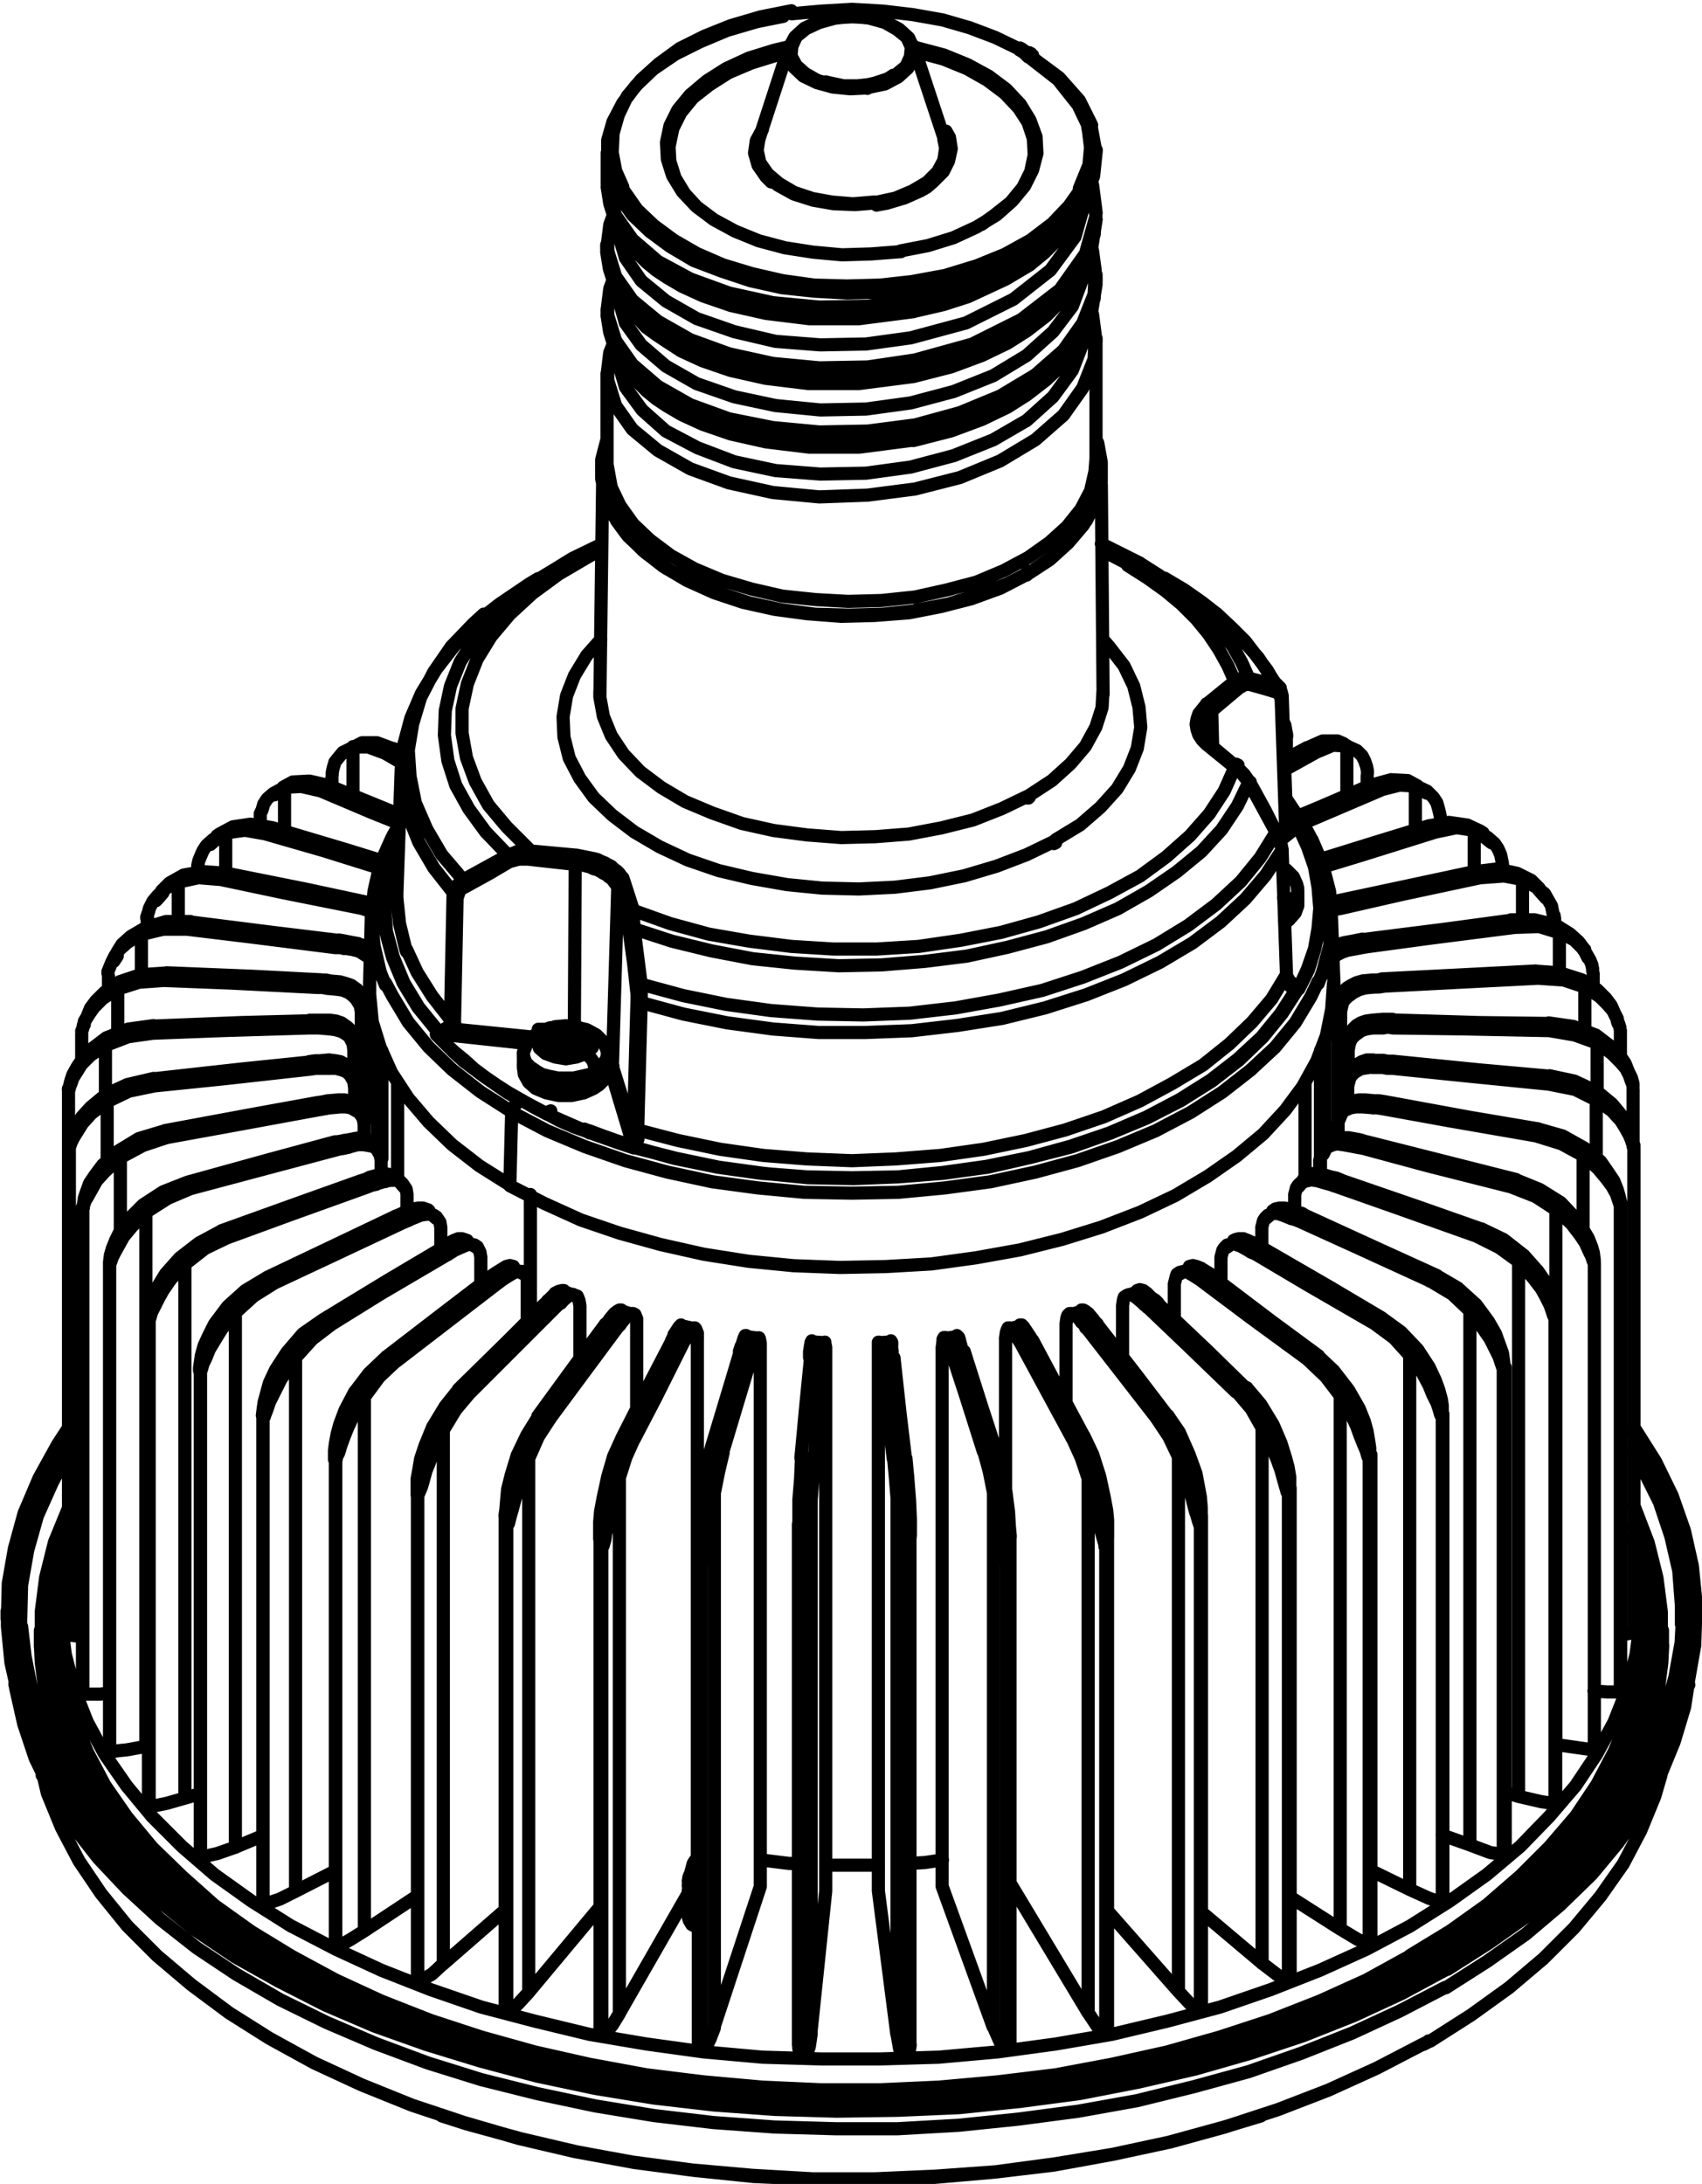<?xml version="1.0" encoding="UTF-8"?>
<!DOCTYPE svg PUBLIC "-//W3C//DTD SVG 1.1//EN" "http://www.w3.org/Graphics/SVG/1.1/DTD/svg11.dtd">
<!-- Creator: CorelDRAW 2021 (64-Bit Not for commercial use) -->
<svg xmlns="http://www.w3.org/2000/svg" xml:space="preserve" width="0.897in" height="1.151in" version="1.1" style="shape-rendering:geometricPrecision; text-rendering:geometricPrecision; image-rendering:optimizeQuality; fill-rule:evenodd; clip-rule:evenodd"
viewBox="0 0 480.99 617.08"
 xmlns:xlink="http://www.w3.org/1999/xlink"
 xmlns:xodm="http://www.corel.com/coreldraw/odm/2003">
 <defs>
  <style type="text/css">
   <![CDATA[
    .str0 {stroke:black;stroke-width:3.72;stroke-linecap:round;stroke-linejoin:round;stroke-miterlimit:2.613}
    .fil0 {fill:none}
   ]]>
  </style>
 </defs>
 <g id="Box_Label_Korean">
  <g id="_2618225533440">
   <g id="Layer_2" data-name="Layer 2">
    <g id="Layer_1-2" data-name="Layer 1">
     <path class="fil0 str0" d="M363.25 259.29l0 0.5 -0.25 0.25m0.25 -0.75l1.49 -1.24 1.24 -0.99 0.75 -1.49 0 -1.24m0 -3.47l0 1.49 -0.75 1.24 -1.24 1.24 -1.49 0.99m-0.5 -2.48l0 0.5 0.25 0.74 0.25 0.5 0 0.75m-199.24 38.71l0 -1.49m-8.93 2.48l0 -0.99m8.69 1.74l0 -0.5m-15.88 5.21l0 0 0.25 1.24 0.5 1.49 1.24 0.99 1.49 1.24m16.87 0l0 0.5 -0.25 0.25 -0.25 0m0.5 -0.74l1.49 -1.24 0.99 -0.99 0.75 -1.49 0.25 -1.24m0 -3.47l-0.25 1.49 -0.75 1.24 -0.99 1.24 -1.49 0.99m-14.14 -11.41l-0.5 -0.25 -1.49 0m-0.74 11.66l-1.49 -0.99 -1.24 -1.24 -0.5 -1.24 -0.25 -1.24m232.74 -73.2l0 -13.89m-280.87 0.25l0 13.9m300.23 9.43l0 -12.41m-319.58 0.5l0 12.41m336.21 11.41l0 -11.66m-352.83 0.75l0 11.41m40.94 10.67l0.25 -0.25 0 -0.25m325.29 2.98l0 -11.41m-379.88 0.74l0 11.17m390.3 14.39l0 -11.41m-400.72 0.5l0 11.41m407.91 15.88l0 -12.41m-414.61 0.5l0 12.66m418.09 16.38l0 -13.9m-421.56 0.75l0 13.89m421.31 17.86l0 -16.37m-420.82 0.5l0 16.87m417.1 18.86l0 -20.59m-413.37 0.74l0 20.84m115.87 24.32l0 -34.49m249.61 215.62l0 0m-204.95 -11.29l0 0m280.63 -82.87l0 -5.21 -0.75 -9.92 -2.23 -9.68 -3.23 -9.68 -4.71 -9.43 -2.73 -4.72m-58.8 143.42l0 -0.25m-383.47 -143.04l-4.47 8.44 -4.22 9.43 -2.73 9.68 -1.74 9.92 -0.25 9.92 0 1.24m236.96 132.37l8.81 0 17.12 -0.99 17.12 -1.49 16.62 -2.23 16.62 -2.98 16.13 -3.72 15.38 -4.22 15.14 -4.96 14.14 -5.46 13.65 -6.2 12.9 -6.7m-387.07 -147.39l-1.74 2.73 -5.21 9.43 -3.97 9.55 -2.98 9.92 -1.73 9.92 -0.25 9.92 0.99 9.93 1.99 9.92 3.47 9.68 4.47 9.68 5.95 9.43 6.95 8.93 8.19 8.93 9.18 8.44 10.17 7.94 11.17 7.69 12.16 6.95 12.9 6.7 13.9 5.95 14.39 5.46 15.14 4.72 15.88 4.22 16.13 3.47 8.19 1.24m233.48 -34.49l11.91 -7.44 10.67 -7.69 9.93 -8.19 8.68 -8.69 7.69 -8.93 6.45 -9.18 5.21 -9.43 4.22 -9.68 2.73 -9.92 1.74 -9.93 0.25 -9.92 -0.75 -9.92 -2.23 -9.92 -3.47 -9.68 -4.47 -9.68 -5.21 -8.19m-95.03 -171.7l-2.48 -4.22 -0.25 -0.25m-1.98 -34.49l-1.24 -1.24m0.99 42.93l2.23 -1.74m-1.74 2.98l4.96 -3.97m-0.25 45.41l-1.74 -0.99 -0.25 -0.25m-0.74 -0.99l-0.25 0m-21.34 -76.17l0.25 9.92m-230.01 27.04l-1.49 3.72 -1.74 7.44 -0.75 7.44 0.5 7.2 1.99 7.44 2.98 7.2 4.22 6.95 5.46 6.7m218.35 -81.63l-0.25 0 -0.25 -0.25 -0.5 0 -0.25 0.25m7.94 6.45l0.5 -0.25 0.5 0.25m10.67 18.36l0.25 0m-245.89 33.75l2.98 6.45 4.22 6.7 5.21 6.7m-3.72 3.23l-5.46 -6.7 -4.22 -6.95 -2.98 -7.2 -1.99 -7.44 -0.5 -7.44 0.75 -7.44 1.98 -7.2 1.49 -4.22m32.01 77.41l-8.93 -5.71 -7.94 -6.2 -6.7 -6.45 -5.71 -6.95 -4.47 -7.44 -1.98 -3.72m19.1 -25.56l-5.46 -6.95 -4.22 -7.2 -2.98 -7.44 -1.74 -7.44 -0.25 -4.96m23.32 -44.66l-2.98 2.73 -6.2 6.45 -4.96 7.2 -3.72 7.2 -2.23 7.44 -1.24 7.44 0.5 7.44 1.49 7.44 3.23 7.44 4.22 7.2 5.71 6.7m12.65 -6.95l-5.95 -6.2 -4.71 -6.45 -3.72 -6.7 -2.23 -6.95 -0.99 -7.2 0.25 -6.95 1.49 -6.95 2.73 -6.82 4.22 -6.7 5.21 -6.2 5.21 -4.96m27.04 131.01l0.25 0.25 0.25 0.5 0.25 0.5m-44.66 -10.67l22.08 2.23m12.41 -3.47l0.25 -45.9m128.28 -18.86l6.45 -4.22 5.21 -4.71 4.22 -4.96 2.98 -5.46 1.74 -5.46 0.25 -4.47m60.79 81.88l-1.99 4.22 -4.47 7.44 -5.71 6.95 -6.95 6.45 -7.94 6.2 -8.93 5.71 -9.92 5.21 -10.67 4.47 -11.41 3.97 -11.91 3.23 -12.65 2.73 -12.9 1.74 -13.15 1.24 -13.15 0.25 -13.4 -0.25 -13.15 -1.24 -12.9 -1.74 -12.66 -2.73 -11.91 -3.23 -11.41 -3.97 -10.67 -4.47 -9.92 -5.21m218.84 -86.35l0.5 0.99 2.73 4.47m-200.23 86.1l3.97 1.49 4.22 1.49 4.47 1.24m132.25 -168.48l0.99 0.75 6.2 3.23m-169.22 80.64l-6.2 -6.2 -5.21 -6.2 -3.72 -6.7 -2.48 -6.7 -1.24 -6.95 0 -6.95 1.49 -6.95 2.73 -6.95 3.97 -6.45 5.21 -6.2 6.45 -5.96 7.44 -5.46 8.44 -4.96 3.72 -1.99m-0.25 25.43l-3.97 4.47 -3.47 5.71 -2.23 5.71 -0.99 5.95 0.25 5.71 1.49 5.96 2.98 5.71 3.97 5.46 5.21 4.96 6.2 4.72 7.2 4.22 7.94 3.72 8.68 2.98 9.43 2.23 9.92 1.74 9.92 0.99 10.42 0.25 10.17 -0.5 9.93 -1.24 9.68 -1.99 9.18 -2.73 8.44 -3.23 7.69 -3.72m0.5 -0.5l6.95 -4.22 5.71 -4.96 4.71 -5.21 3.47 -5.71 2.23 -5.71 0.99 -5.95 -0.5 -5.71 -1.49 -5.95 -2.73 -5.71 -4.22 -5.46 -1.74 -1.99m-21.34 -19.1l0 -0.25m-120.84 33.99l0 1.61 0.99 5.46 2.23 5.46 3.47 5.21 4.72 4.96 5.95 4.47 6.7 3.97 7.69 3.23 8.43 2.98 8.93 1.98 9.43 1.24 9.68 0.75 9.68 -0.25 9.43 -0.74 9.18 -1.74 8.93 -2.23 8.19 -3.23 7.2 -3.47m0.99 -209.91l-0.25 0 -0.25 -0.25 -0.25 0 -0.25 0.25m1.49 0.5l-0.75 0m-32.5 153.09l8.93 -1.98 8.44 -2.23 7.69 -3.23 6.95 -3.72 5.95 -4.22 4.96 -4.47 3.97 -4.96 2.73 -5.21 1.24 -5.46 0.25 -3.23m-51.11 8.19l12.66 -3.23 11.41 -4.71 9.92 -5.96 7.94 -6.95 5.46 -7.69 3.23 -8.19 0.25 -5.71m-137.96 35.23l0.25 1.24 0.99 5.46 2.48 5.21 3.72 5.21 4.71 4.47 5.96 4.47 6.7 3.72 7.69 3.23 8.44 2.48 8.68 1.99 9.43 0.99 9.18 0.5 9.43 -0.25 9.43 -0.99m-86.84 -63.77l0 2.48 2.23 7.2 4.72 6.7 7.2 5.95 9.18 5.21 10.92 3.97 12.41 2.73 13.15 1.24 13.65 -0.5 13.4 -1.73m50.86 -59.3l-0.25 5.46 -3.23 8.19 -5.46 7.69 -7.94 6.95 -9.92 5.95 -11.41 4.72 -12.66 3.23m0 -0.99l12.66 -3.47 11.41 -4.71 9.92 -5.96 7.94 -6.95 5.46 -7.69 3.23 -8.19 0.25 -5.46m-50.86 43.42l-13.4 1.99 -13.65 0.25 -13.15 -1.24 -12.41 -2.73 -10.92 -3.97 -9.18 -4.96 -7.2 -6.2 -4.72 -6.7 -2.23 -7.2 0 -0.5m0 -2.98l0 2.23 2.23 7.2 4.72 6.7 7.2 6.2 9.18 5.21 10.92 3.97 12.41 2.48 13.15 1.24 13.65 -0.25 13.4 -1.74m-10.92 -62.78l5.71 -1.24 5.21 -1.98 3.97 -2.73 2.73 -2.48m-47.39 1.99l1.98 1.49 4.47 2.48 5.46 1.74 5.71 0.99 6.2 0.25 5.96 -0.5m10.92 45.65l-13.4 1.74 -13.65 0.25 -13.15 -0.99 -12.41 -2.73 -10.92 -3.97 -9.18 -5.21 -7.2 -5.95 -4.72 -6.95 -2.23 -6.95 0 -0.75m86.84 30.27l16.13 -4.47 13.9 -6.95 10.92 -8.44 7.2 -10.17 2.98 -10.67 -0.25 -1.49m0 2.98l-0.25 3.72 -3.23 8.19 -5.46 7.69 -7.94 6.95 -9.92 5.71 -11.41 4.72 -12.66 3.47m-86.84 -34.49l0 2.48 2.23 7.2 4.72 6.7 7.2 5.95 9.18 5.21 10.92 3.97 12.41 2.73 13.15 1.24 13.65 -0.25 13.4 -1.98m-83.74 -1.49l-0.12 2.48 1.99 6.7 4.71 6.45 6.7 5.96 8.93 4.71 10.42 3.97 11.66 2.48 12.65 0.99 12.9 -0.25 12.65 -1.73m0 0l12.16 -3.23 11.17 -4.47 9.43 -5.46 7.44 -6.7 5.46 -7.44 2.98 -7.69 0.25 -3.97m-131.26 -11.17l-0.25 2.48 1.99 6.95 4.47 6.2 6.95 5.96 8.69 4.96 10.67 3.72 11.66 2.48 12.65 1.24 12.9 -0.25 12.65 -1.74m0 0l12.16 -3.23 11.17 -4.47 9.43 -5.71 7.44 -6.7 5.46 -7.2 2.98 -7.94 0.25 -3.72m-131.26 -11.17l-0.25 2.48 1.99 6.7 4.47 6.45 6.95 5.71 8.69 4.96 10.67 3.72 11.66 2.73 12.65 0.99 12.9 -0.25 12.65 -1.74m0 0l15.63 -4.22 13.4 -6.7 10.42 -8.19 6.95 -9.43 2.98 -10.42 -0.25 -0.5m-47.89 28.53l-13.4 1.99 -13.65 0.25 -13.15 -1.24 -12.41 -2.73 -10.92 -3.97 -9.18 -4.96 -7.2 -6.2 -4.72 -6.7 -2.23 -7.2 0 -2.48m136.47 -10.42l-0.5 5.71 -2.23 5.46 -0.5 1.24m-129.02 -0.5l-1.99 -4.47 -0.99 -5.21 0.25 -5.46 1.49 -5.21 2.48 -5.21 3.97 -4.72 4.96 -4.47 5.95 -4.34 6.95 -3.47 7.44 -2.98 8.44 -2.48 8.69 -1.74m34.49 77.66l-1.98 0.25m4.22 -0.5l-1.74 0.25m-102.97 233.24l-1.24 0.5 0 0.25m5.71 -20.35l0 -2.73m1.99 3.23l0 -2.73m-4.72 2.73l0 -2.73m5.21 3.47l0 -2.73m0 2.73l0.25 0 0 0.25 0.75 0m-1.49 -0.99l0 0 0 0.25 0.25 0.25 0.25 0.25m-0.99 -1.24l0.25 0 0 0.25 0.25 0 0 0.25m-1.99 -0.5l0.5 0 0.25 -0.25 0.25 0 0.25 0.25 0.25 0m-4.22 0.5l0.25 0.25 1.24 0 0.25 -0.25 0.5 0 0.25 -0.25 0.25 -0.25m-3.97 0.75l0.25 -0.25 0.99 0m-3.23 -3.72l2.73 -0.99 2.98 -0.25 2.98 0.25 2.73 0.99 1.74 1.49 0.5 1.73 -0.5 1.74 -1.74 1.49m-0.99 -3.23l0.25 -0.25 0.25 0 0 -0.37 -0.25 0 0 -0.25 -0.25 0m-0.74 2.48l-0.25 -0.25 0 -0.5 0.25 -0.25 0.25 -0.25 0.25 -0.25 0.25 0m-2.23 2.48l0.99 0 0.25 -0.25 0.25 -0.25 0 -0.5m-4.22 1.24l0.25 0 0.25 -0.25 0.5 -0.25 1.49 0 0.25 0.25m-4.47 0.5l1.49 0 0.25 -0.25m-1.98 -0.25l0 0 0 0.25 0.25 0 0 0.25m-0.74 -1.24l0 0 0.25 0.25 0.25 0.25 0 0.25m-1.99 -1.24l0.5 0 0 0.25 0.5 0 0.25 0.25 0.25 0m-2.23 -0.5l0.74 0m-0.5 -0.99l-0.25 0 0 0.25 -0.25 0 0 0.5 0.25 0 0 0.25m0.99 -2.73l0.25 0.25 0 0.75 -0.25 0.25 -0.25 0.25 -0.25 0 -0.25 0.25m2.23 -2.48l-0.99 0 -0.25 0.25 -0.25 0 0 0.5m4.22 -1.24l-0.25 0.25 -0.25 0.25 -0.5 0 -0.25 0.25 -0.74 0 -0.5 -0.25 -0.25 0m4.22 -0.5l0 0 -0.25 -0.25 -0.75 0 -0.25 0.25 -0.25 0m1.99 0.5l0 -0.25 -0.25 0 0 -0.25 -0.25 0m0.99 1.24l0 0 -0.25 -0.25 -0.25 -0.25 0 -0.25m1.98 0.99l-0.99 0 -0.25 -0.25 -0.25 0m1.98 0.5l-0.25 0 0 -0.25 -0.25 0m-12.65 9.43l0 3.47m0 0l1.74 0.75 1.98 0.75 2.48 0.25 2.23 0.25 2.23 -0.25 2.23 -0.25 2.23 -0.75 1.74 -0.75m0 -3.47l-1.74 0.99 -2.23 0.5 -2.23 0.5 -4.47 0 -2.48 -0.5 -1.98 -0.5 -1.74 -0.99m14.14 -4.96l0.5 0.5 0.5 0.5 0.5 0.5 0.5 0.74 0.25 0.75 0.25 0.75 0.25 0.5 0 0.75m-2.73 -4.96l-2.73 0.99 -2.98 0.5 -2.98 -0.5 -2.73 -0.99 -1.74 -1.49 -0.5 -1.74 0.5 -1.74 1.74 -1.49m208.42 -87.34l0.5 0.99 0.25 1.49 0.25 1.24 0 0.5m14.39 1.24l-4.22 0 -4.47 1.99m11.41 -0.5l2.73 1.24 1.49 1.49 0.74 1.49 0.5 1.49 0.25 1.24 0 0.75m-8.44 -9.18l1.74 0.75m-268.47 1.49l-4.72 -1.74 -4.22 0m0 0l-1.49 0.75m-0.99 0.5l-2.98 1.49 -1.24 1.49 -0.99 1.24 -0.5 1.74 -0.25 1.24 0 0.75m303.95 1.49l-4.71 -0.25 -5.46 1.49m12.4 0.25l3.23 1.49 1.74 1.74 0.99 1.49 0.5 1.74 0.25 0.99 0.25 1.24m-6.45 -8.68l-2.73 -1.49m-304.94 1.37l-5.46 -1.24 -4.71 0.25m0 0l-2.73 1.49m0.5 0l-3.23 1.74 -1.74 1.49 -0.99 1.49 -0.5 1.74 -0.5 0.99 0 1.24m289.31 -16.38l6.45 -3.47m2.73 1.24l-0.5 -0.25 -0.25 0 -0.25 -0.25 -0.5 -0.25 -0.25 0 -0.25 -0.25 -0.5 -0.25 -0.25 0m-258.05 0.25l2.73 1.49m-2.73 -1.49l-0.25 0.25 -0.25 0 -0.5 0.25 -0.25 0.25 -0.25 0 -0.5 0.25 -0.25 0.25 -0.25 0m305.93 20.35l-5.21 -0.75 -5.71 0.99m12.9 1.24l3.72 1.99 1.99 1.74 0.99 1.49 0.75 1.74 0.25 1.24 0.25 1.24m-9.93 -10.92l3.72 1.74 0.74 0.5m-342.16 -1.49l-6.2 -0.99 -4.96 0.75m0 0l-3.72 1.99 -0.74 0.5m2.48 -0.75l-3.47 1.74 -1.98 1.74 -0.99 1.49 -0.75 1.74 -0.5 1.24 -0.25 1.24 0 0.25m316.11 -32.26l4.71 -1.99 3.97 0.25m-8.68 1.74l-8.93 4.96m-249.61 -1.99l-4.72 -2.73m-8.93 -1.74l4.22 0 4.72 1.74m258.54 17.62l5.95 -2.48 14.39 -6.2m2.48 1.49l-0.25 -0.25 -0.25 -0.25 -0.25 0 -0.25 -0.25 -0.25 0 -0.25 -0.25 -0.25 -0.25 -0.25 0m0 0l0 0 0 -0.12 -0.5 0m-294.77 0.12l18.86 7.69 1.24 0.75m-20.1 -8.44l-0.25 0.25 -0.25 0.25 -0.25 0.25 -0.25 0 -0.5 0.25 -0.25 0.25 -0.25 0.25 -0.25 0m299.48 -0.25l5.46 -1.37 4.47 0.25m-9.92 1.24l-18.61 7.94 -2.98 1.24m-255.81 0.12l-7.44 -2.98 -14.64 -6.2m-10.17 -0.99l4.71 -0.25 5.46 1.24m338.19 23.32l-5.71 -1.24 -6.2 0.74m13.4 2.24l3.97 2.23 2.23 1.73 0.99 1.74 0.99 1.74 0.25 1.24 0.25 1.24 0.25 0.25 -0.25 0.25m-10.17 -12.16l3.97 1.98 2.23 2.23m-370.94 -4.22l-6.7 -0.5 -5.46 0.99m0 0l-3.97 2.23 -2.23 2.23m4.71 -2.48l-3.97 1.99 -1.98 1.98 -1.24 1.49 -0.99 1.99 -0.25 0.99 -0.5 1.49 0 0.25 0.25 0m331.49 -16.62l14.39 -4.47 16.13 -4.96m1.98 1.74l-0.25 -0.25 -0.25 -0.25 -0.25 -0.25 -0.25 -0.25 -0.25 -0.25 -0.25 0 -0.25 -0.25 -0.25 -0.25m-326.78 0.5l20.84 6.2 10.42 3.23m-31.26 -9.43l-0.25 0.25 -0.25 0 -0.25 0.25 -0.25 0.25 -0.25 0.25 -0.25 0.25 -0.25 0.25 -0.25 0.25m330.75 -0.5l5.96 -1.24 4.96 0.74m-10.92 0.5l-20.59 6.45 -11.41 3.47m-266.48 0.25l-15.88 -4.96 -16.38 -4.72m-11.17 -0.25l5.46 -0.75 5.71 0.99m302.46 19.1l-1.49 0.5m-272.19 -0.25l1.49 0.25 0.99 0.25m333.48 5.95l-5.96 -1.49 -6.7 0m13.65 3.47l4.22 2.23 2.23 2.23 1.24 1.74 0.99 1.74 0.5 1.24 0.25 1.24 0 0.5m-10.42 -12.9l3.97 2.48 2.48 2.23 1.49 1.98 0.25 0.25m-394.02 -7.94l-6.95 0 -5.71 1.74m0 0l-4.22 2.48 -2.48 2.23 -1.24 1.98 -0.25 0.5m6.95 -5.46l-3.97 2.48 -2.23 1.98 -1.24 1.74 -0.99 1.98 -0.5 1.24 -0.5 1.24 0 0.5m346.88 -20.35l22.08 -4.71 17.37 -3.72m1.49 1.74l-0.25 -0.25 0 -0.25 -0.25 -0.25 -0.25 -0.25 -0.25 -0.25 -0.25 -0.25 0 -0.25 -0.25 0m-39.45 8.44l0 0.25 0.25 0.25 0.25 0.25 0.25 0.25 0.25 0.25 0 0.25 0.25 0.25 0.25 0.25m-314.87 -9.92l22.33 4.47 17.37 3.72m-39.7 -8.19l-0.25 0.25 -0.25 0 -0.25 0.25 -0.25 0.25 0 0.25 -0.25 0.25 -0.25 0.25 -0.25 0.25m39.95 8.19l0.25 -0.25 0 -0.25 0.25 0 0.25 -0.25 0.25 -0.25 0.25 -0.25 0 -0.25 0.25 -0.25m269.46 76.42l0 -34.49m-265.24 0l0 30.52m277.15 -62.03l-1.24 0.25 -1.24 0.25m-286.83 -0.25l1.49 0.25 1.24 0.25m281.37 0.25l2.73 -0.5m-0 0l0 0.25 0.25 0.25 0.25 0.25 0 0.25 0.25 0.25 0 0.25 0.25 0.25 0 0.25m34.74 -19.85l6.7 -0.5 5.21 0.99m-11.91 -0.5l-22.08 4.72 -17.37 3.97m0 0l-1.49 0.25 -0.99 0.25m0 0l-0.25 0m-277.65 8.93l2.73 0.5m-3.97 1.24l0.25 -0.25 0.25 -0.25 0 -0.25 0.25 -0.25 0 -0.25 0.25 -0.25 0.25 -0.25m3.72 -9.43l1.49 0.5 0.99 0.25m-2.48 -0.75l-22.33 -4.47 -17.62 -3.72m-11.91 0.75l5.71 -1.24 6.2 0.5m42.68 8.93l-0.25 0m275.17 8.93l-1.73 0.5 -1.49 0.74 0 0.25m4.22 0.5l0 -0.25 -0.25 -0.25 0 -0.25 -0.25 -0.25 0 -0.25 -0.25 -0.25 -0.25 -0.25 0 -0.12m-275.17 1.74l-0.25 -0.25 -1.49 -0.75 -1.74 -0.5m0 0l0 0.25 -0.25 0.25 -0.25 0.25 0 0.25 -0.25 0 0 0.25 -0.25 0.25 0 0.25m284.85 -2.98l23.57 -2.98 18.36 -2.48m0.99 1.98l0 -0.25 -0.25 -0.25 0 -0.25 -0.25 -0.25 0 -0.25 -0.25 -0.25 -0.25 -0.25 0 -0.25m-41.93 5.46l0.25 0.25 0.25 0.25 0 0.25 0.25 0.25 0 0.25 0.25 0.25 0 0.25 0.25 0.25m-332.48 -6.95l23.57 2.98 18.36 2.23m-41.93 -5.21l0 0.25 -0.25 0.25 -0.25 0.25 0 0.25 -0.25 0.25 0 0.25 -0.25 0.25 0 0.25m41.93 5.21l0 -0.25 0.25 -0.25 0.25 -0.25 0 -0.25 0.25 -0.25 0 -0.25 0.25 -0.25 0 -0.25m351.34 11.17l-6.2 -1.99 -6.95 -0.5m13.89 4.47l4.22 2.73 2.23 2.23 1.49 1.74 0.99 1.99 0.5 1.24 0.5 1.49 0 0.25m-10.67 -13.65l4.22 2.73 2.48 2.48 1.49 1.99 0.99 2.23 0.75 1.49m-78.9 33.37l0 -37.34m-275.17 0l0 33.5m-55.83 -42.43l-7.44 0.5 -5.95 1.99m0 0l-4.22 2.98 -2.48 2.48 -1.49 1.99 -0.99 2.48 -0.74 1.24m9.43 -9.18l-4.22 2.73 -2.48 2.48 -1.24 1.74 -1.24 1.98 -0.5 1.24 -0.25 1.24 -0.25 0.5m367.47 -14.64l-1.49 0.25 -1.24 0m-297.25 0l1.49 0 1.24 0.25m291.79 0l2.73 -0.25m0 0l0.25 0.25 0 0.5 0.25 0.25 0 0.25 0.25 0.25 0 0.5m-295.27 -1.74l2.73 0.25m-3.47 1.74l0 -0.25 0.25 -0.25 0 -0.5 0.25 -0.25 0 -0.5 0.25 -0.25m291.79 0l-1.74 0.5 -1.49 0.75 -1.24 0.75 -0.99 0.99 -1.24 1.98 -0.25 1.74m7.69 -4.71l-0.25 -0.25 0 -0.5 -0.25 -0.25 0 -0.5 -0.25 -0.25 0 -0.25m-6.2 8.69l0 -0.25 -0.25 -0.25 0 -0.5 -0.25 -0.25 0 -0.5 -0.25 -0.25m-275.17 0l-0.5 -2.23 -0.75 -0.99 -0.74 -0.99 -1.74 -1.24 -1.49 -0.5 -1.73 -0.5m0 0l0 0.25 -0.25 0.25 0 0.5 -0.25 0.25 0 0.5 -0.25 0.25m7.69 4.47l0 0.25 -0.25 0.25 0 0.5 -0.25 0.25 0 0.5 -0.25 0.25m274.42 -15.14l1.24 -0.99 1.49 -0.75 1.49 -0.5m-6.45 25.56l0 30.52m53.59 -62.53l6.95 -0.25 5.71 1.74m-12.66 -1.49l-23.32 2.98 -18.36 2.48m0 -0l-1.49 0.25 -1.24 0.25m0 0l-2.73 0.5m-286.09 -0.75l1.49 0 0.99 0.25m-2.48 -0.25l-23.57 -2.98 -18.36 -2.23m-12.9 1.49l6.2 -1.49 6.7 0m53.84 61.29l0 -30.02m-6.45 -25.43l1.49 0.5 1.49 0.99 1.24 0.75 0 0.25m-4.22 -2.48l-2.98 -0.5m283.61 36.23l0 -9.92m0 17.62l0 -5.21m-280.63 -12.16l0 9.93m290.3 -27.79l24.32 -1.24 19.11 -0.99m0.74 1.99l-0.25 -0.25 0 -0.5 -0.25 -0.25 0 -0.5 -0.25 -0.25 0 -0.25m-43.42 2.23l0.25 0.25 0 0.5 0.25 0.25 0 0.5 0.25 0.25 0 0.25m-344.15 -3.72l24.32 0.99 19.1 0.99m-43.42 -1.99l-0.25 0.25 0 0.25 -0.25 0.25 0 0.5 -0.25 0.25 0 0.5m43.42 1.98l0 -0.25 0.25 -0.25 0 -0.5 0.25 -0.25 0 -0.5 0.25 -0.25m302.96 11.17l-2.73 0m-303.21 0.25l2.73 0m297.5 0l2.98 -0.25m0 0l0 1.74 0.25 0.25 0 0.25m-300.72 -1.99l2.98 0m-3.23 1.99l0.25 -0.25 0 -1.74m297.5 0l-1.74 0.25 -1.49 0.5 -1.24 0.75 -0.99 0.99 -1.24 1.99 -0.25 1.49m7.2 -3.97l0 -0.99 -0.25 -0.25 0 -0.75m-6.7 7.94l0 -0.5 -0.25 -0.25 0 -1.24m-280.63 0.25l-0.5 -2.23 -0.5 -0.99 -0.99 -0.99 -1.74 -1.24 -1.49 -0.5 -1.74 -0.25m0 0l0 1.24 -0.25 0.25 0 0.75m7.2 3.97l0 1.74 -0.25 0.25m351.09 -3.97l-6.45 -2.48 -6.95 -0.99m13.65 5.46l4.22 3.23 2.48 2.48 1.49 1.74 0.99 1.99 0.5 1.49 0.5 1.24 0 0.5m-10.42 -14.64l4.22 3.23 2.48 2.48 1.49 2.23 0.99 2.48 0.75 1.49 0.5 1.74 0 0.99m-418.09 -17.37l-7.2 0.99 -6.2 2.48m0 0l-4.22 3.23 -2.48 2.73 -1.49 2.23 -1.24 2.23 -0.5 1.49 -0.5 1.99 0 0.5 -0.25 0 0 0.25m10.42 -12.66l-4.22 2.98 -2.48 2.48 -1.24 1.99 -1.24 1.98 -0.5 1.49 -0.5 1.24 0 0.25 -0.25 0.25m359.53 -22.08l0.5 -2.23 0.5 -0.99 0.99 -0.99 1.74 -1.24 1.49 -0.75 1.74 -0.5m-6.95 6.7l0 28.04m55.83 -37.47l7.2 0.5 5.96 1.98m-13.15 -2.48l-24.31 1.24 -19.11 0.99m0 0l-1.49 0.25 -1.24 0m0 0l-2.73 0.25m-296.13 -0.12l1.49 0 1.24 0.25m-2.73 -0.25l-24.32 -1.24 -19.1 -0.74m-13.15 2.48l6.2 -1.98 6.95 -0.5m55.83 37.96l0 -29.03m-6.95 -6.45l1.74 0.25 1.74 0.74 1.24 0.99 0.74 0.74 1.24 1.99 0.25 1.74m-6.95 -6.45l-2.73 -0.25m300.97 8.93l24.56 0.74 19.6 0.25m0.25 1.98l0 -0.25 -0.25 -0.25 0 -1.49m-44.17 -0.99l0 1.24 0.25 0.25 0 0.75m-350.35 -0.5l24.81 -0.99 19.35 -0.5m-44.17 1.49l0 1.49 -0.25 0.25 0 0.25m44.17 -1.49l0 -0.25 0.25 -0.25 0 -1.49m300.48 11.17l2.98 0m2.73 0.25l-1.49 0 -1.24 -0.25m0 0l0 0.5 -0.25 0.25 0 1.24m-300.35 -1.86l2.73 -0.25m-5.71 0.5l1.74 -0.25 1.24 0m0 1.99l0 -1.99m371.44 161.28l0 -137.21m-73.69 -24.31l-1.74 0 -1.49 0.5 -1.24 0.74 -0.99 0.75 -1.24 1.74 -0.25 1.74m6.7 -3.47l0 -0.5 0.25 -0.25 0 -1.24m-288.07 5.46l-0.5 -1.99 -0.5 -0.99 -0.99 -0.99 -1.74 -0.99 -1.24 -0.25 -1.98 -0.25m0 0l0 0.5 0.25 0.25 0 1.49m-73.69 159.79l0 -136.96m378.88 228.02l11.41 -6.95 10.42 -7.44 9.43 -8.19 8.19 -8.19 7.44 -8.68 5.96 -8.93 4.96 -9.43 3.72 -9.18 2.48 -9.68 1.24 -9.68 0.25 -4.72m-12.65 -153.09l-6.45 -2.98 -6.95 -1.49m13.15 6.7l4.47 3.23 2.48 2.73 1.24 1.98 1.24 2.23 0.5 1.24 0.5 1.49 0.25 0.25m-10.42 -15.38l4.22 3.47 2.48 2.98 1.49 2.23 0.99 2.48 0.75 1.49 0.25 1.99 0.25 0.5 0 0.25m-418.33 -19.11l-7.44 1.74 -5.95 2.73m0 0l-4.47 3.72 -2.48 2.73 -1.24 2.23 -1.24 2.48 -0.5 1.74 -0.5 1.74 0 0.75m10.67 -13.4l-4.47 3.47 -2.48 2.73 -1.24 1.98 -1.24 1.99 -0.75 1.49 -0.5 1.49 0 0.25m361.39 -28.16l0.5 -1.98 0.5 -0.99 0.99 -0.99 1.74 -1.24 1.49 -0.5 1.74 -0.25m-6.95 5.95l0 7.94m56.82 -13.15l7.2 1.24 6.2 2.23m-13.4 -3.47l-24.81 -0.5 -19.35 -0.25m0 0l-1.49 -0.25 -1.24 0.25m0 0l-2.85 0m-300.73 0l2.73 0m-2.73 0l-24.56 0.74 -19.6 0.75m-13.4 3.47l6.45 -2.48 6.95 -0.99m56.82 12.9l0 -8.19m-6.95 -5.96l1.74 0.25 1.74 0.5 1.24 0.75 0.99 0.74 0.99 1.99 0.25 1.74m-6.95 -5.96l-2.98 -0.25m295.76 20.34l2.73 0.25m-296.01 0l2.98 -0.25m295.76 0.5l-1.49 -0.25 -1.24 0m0 0l0 0.5 -0.25 0.25 0 0.5 -0.25 0.25 0 0.5m-298.24 -1.49l1.49 -0.25 1.24 -0.25m0.75 1.98l-0.25 -0.25 0 -0.5 -0.25 -0.25 0 -0.5 -0.25 -0.25 0 -0.25m293.28 -0.25l-1.74 0 -1.49 0.25 -1.24 0.5 -0.99 0.75 -1.24 1.74 0 0.25m5.95 -1.49l0 -0.25 0.25 -0.25 0 -0.25 0.25 -0.25 0 -0.5 0.25 -0.25 0 -0.25m-283.85 3.47l-0.25 -0.5 -0.5 -0.99 -0.99 -0.99 -1.74 -0.75 -1.24 -0.25 -1.73 0m0 0l0 0.5 0.25 0.25 0 0.5 0.25 0.25 0 0.5m297.75 -12.9l24.81 2.48 19.35 1.73m-0.25 2.23l0 -0.99 0.25 -0.5 0 -0.75m-44.17 -4.22l0 0.75 -0.25 0.25 0 0.99m-350.1 2.98l24.56 -2.73 19.35 -1.99m-43.92 4.72l0 1.74 0.25 0.25m43.92 -4.71l0 -1.74 -0.25 -0.25m370.57 177.41l0 -136.96m-434.59 137.58l0 -136.96m357.54 -34.24l0.5 -1.98 0.5 -0.99 0.99 -0.99 1.74 -0.99 1.49 -0.25 1.74 -0.25m-6.95 5.46l0 4.96m56.82 -5.58l7.44 1.49 5.95 2.98m-13.4 -4.47l-24.81 -2.48 -19.35 -1.99m0 0l-1.49 0 -1.24 -0.25m0 0l-2.98 0m-300.23 0.5l1.74 -0.25 0.99 0m-2.73 0.25l-24.56 2.73 -19.35 1.98m-13.4 4.47l6.2 -2.98 7.2 -1.49m56.57 5.21l0 -4.71m-6.95 -5.46l1.73 0 1.74 0.5 1.24 0.5 0.99 0.99 0.99 1.74 0.25 1.74m-6.95 -5.46l-2.98 0m290.8 19.6l2.73 0.5m64.02 2.48l-6.2 -3.47 -6.95 -1.98m12.66 7.44l4.22 3.72 2.48 2.98 1.49 1.99 1.24 2.23 0.5 1.49 0.5 1.49 0.25 0.25m-10.17 -16.13l4.47 3.72 2.23 3.23 1.49 2.23 0.99 2.48 0.5 1.74 0.5 1.99 0 0.74m-360.52 -18.36l2.73 -0.5m280.87 -0.25l-3.23 0 -1.24 0.5 -0.99 0.75 -0.75 0.99m4.96 -0.25l0.25 -0.25 0 -0.25 0.25 -0.25 0 -0.25 0.25 -0.25 0.25 -0.25 0 -0.25 0.25 -0.25m-274.92 2.48l-0.5 -0.75 -0.74 -0.74 -1.74 -0.75 -1.24 -0.25 -1.74 0.25m0 0l0 0.25 0.25 0.25 0.25 0 0 0.25 0.25 0.25 0 0.25 0.25 0.25 0 0.25m285.09 -0.75l-1.49 -0.5 -0.99 -0.25m0 0l-0.25 0.25 0 0.25 -0.25 0.25 0 0.25 -0.25 0.25 -0.25 0.25 0 0.25 -0.25 0.25m-335.96 -4.47l-7.44 2.23 -5.71 3.47m0 0l-4.47 3.97 -2.23 2.98 -1.49 2.23 -0.99 2.73 -0.5 1.49 -0.25 1.98 -0.25 0.5 0 0.25m10.67 -14.14l-4.22 3.72 -2.48 2.73 -1.24 2.23 -1.24 2.23 -0.75 1.24 -0.5 1.49 0 0.5 -0.25 0m71.46 -18.61l1.49 -0.25 1.24 -0.25m0.99 1.98l0 -0.25 -0.25 -0.25 0 -0.25 -0.25 -0.25 -0.25 -0.25 0 -0.25 -0.25 -0.25 0 -0.25m293.78 -10.92l24.32 4.47 19.1 3.23m-0.5 1.98l0 -0.5 0.25 -0.25 0 -0.5 0.25 -0.25 0 -0.5m-43.42 -7.69l0 0.5 -0.25 0.25 0 0.5 -0.25 0.25 0 0.5m-344.15 6.2l24.07 -4.47 19.11 -3.47m-43.17 7.94l0 0.5 0.25 0.25 0 0.5 0.25 0.25 0 0.5m43.42 -7.94l0 -0.25 -0.25 -0.25 0 -0.25 -0.25 -0.25 0 -0.5 -0.25 -0.25 0 -0.25m284.1 20.35l-1.74 -0.25 -1.24 0 -1.24 0.5 -0.75 0.5 -0.5 0.5m-255.81 0l0 0 -0.75 -0.74 -1.74 -0.5 -1.24 -0.25 -1.49 0.25m266.48 0l2.48 0.74m-3.97 0.99l0 -0.25 0.25 -0.25 0.25 -0.25 0.25 0 0 -0.25 0.25 -0.25 0.25 -0.25 0.25 -0.25m-269.21 0.74l2.73 -0.74m0 0l0.25 0.25 0 0.25 0.25 0.25 0.25 0.25 0.25 0.25 0 0.25 0.25 0.25 0.25 0.25m341.66 160.04l0 -137.21m-71.71 -23.32l-1.24 -0.5 -1.24 -0.25m0 0l0 0.25 -0.25 0.25 -0.25 0.25 -0.25 0 -0.25 0.25 0 0.25 -0.25 0.25 -0.25 0.25m-272.81 -0.74l1.49 -0.5 0.99 -0.5m1.74 1.99l-0.25 -0.25 -0.25 -0.25 -0.25 -0.25 -0.25 -0.25 0 -0.25 -0.25 -0.25 -0.25 -0.25 -0.25 -0.25m273.43 -14.89l0.5 -2.23 0.74 -0.99 0.75 -0.75 1.74 -0.75 1.49 -0.25 1.74 0m-6.95 4.96l0 3.72m56.08 -0.5l7.2 2.23 5.95 3.23m-13.15 -5.46l-24.32 -4.22 -19.11 -3.47m0 0l-1.74 -0.25 -0.87 0m0 0l-2.98 -0.25m-354.07 181.62l0 -136.96m59.55 -43.92l1.49 -0.25 1.24 -0.25m-2.73 0.5l-24.31 4.47 -19.11 3.47m-13.15 5.71l6.45 -3.47 6.7 -2.23m55.83 0.25l0 -3.97m-6.95 -4.96l1.74 0 1.49 0.25 1.24 0.75 0.99 0.5 1.24 1.74 0.25 1.74m-6.95 -4.96l-2.73 0.25m347.87 26.8l-5.95 -3.72 -6.7 -2.73m11.41 8.44l4.22 3.97 2.48 3.23 1.49 2.23 0.99 2.23 0.74 1.49 0.5 1.49 0.25 0.25m-9.43 -16.87l3.97 4.22 2.23 3.23 1.49 2.48 0.99 2.48 0.5 1.74 0.25 1.99 0 0.74m-397.49 -22.7l-6.95 2.73 -5.71 3.72m0 0l-4.22 4.22 -2.23 3.23 -1.24 2.48 -0.99 2.48 -0.5 1.74 -0.25 1.99 0 0.74m10.42 -14.89l-3.97 3.97 -2.48 2.98 -1.24 2.23 -1.24 2.23 -0.75 1.49 -0.5 1.49 -0.25 0.5m355.31 -34.74l23.57 5.96 18.61 4.71m-1.24 1.99l0.25 -0.25 0 -0.25 0.25 -0.25 0 -0.25 0.25 -0.25 0.25 -0.25 0 -0.12 0.25 -0.25m-42.18 -10.67l0 0.25 -0.25 0.25 0 0.25 -0.25 0 0 0.25 -0.25 0.25 -0.25 0.25 0 0.25m-332.24 9.55l23.32 -6.45 18.36 -4.96m-41.69 11.41l0 0.25 0.25 0.25 0.25 0.25 0.25 0.25 0 0.25 0.25 0.25 0 0.25m41.93 -11.17l-0.25 -0.25 0 -0.25 -0.25 -0.25 -0.25 -0.12 0 -0.25 -0.25 -0.25 0 -0.25 -0.25 -0.25m269.71 18.86l-1.49 -0.25 -1.24 0 -1.24 0.25 -0.75 0.5m-238.45 0l-0.25 -0.25 -1.49 -0.5 -1.24 0 -1.49 0.25m247.63 0l2.23 0.99m-4.22 0.74l0.25 -0.25 0.25 -0.25 0.25 -0.25 0.25 -0.25 0.25 0 0.25 -0.25 0.25 -0.25 0.25 -0.25m-250.11 0.99l2.48 -0.99m0 0l0.25 0.25 0.25 0.25 0.25 0.25 0.25 0.25 0.25 0.25 0.25 0.25 0.25 0 0.25 0.25m250.35 0.25l-1.24 -0.75 -1.24 -0.25m0 0l0 0.25 -0.25 0 -0.25 0.25 -0.25 0.25 -0.25 0.25 -0.25 0.25 -0.25 0.25 -0.25 0.25m-252.96 -0.75l1.24 -0.5 0.99 -0.5m1.99 1.74l-0.25 -0.25 -0.25 -0.25 -0.25 0 -0.25 -0.25 -0.25 -0.25 -0.25 -0.25 -0.25 -0.25 -0.25 -0.25m258.79 -14.64l0.5 -1.99 0.74 -0.99 0.75 -0.75 1.74 -0.74 1.24 -0.25 1.74 0.25m-6.7 4.47l0 3.72m66.74 161.28l0 -151.11m-12.65 -6.45l6.95 2.73 5.71 3.72m-12.65 -6.45l-23.57 -5.96 -18.36 -4.96m0 0l-1.49 -0.25 -1.24 -0.25m0 0l-2.73 -0.5m-283.85 1.24l1.49 -0.25 0.99 -0.25m-2.48 0.5l-23.32 6.2 -18.61 4.96m-12.66 6.7l6.2 -3.97 6.45 -2.73m-12.66 6.7l0 150.86m66.5 -161.53l0 -3.97m-6.7 -4.47l1.73 0 1.49 0.25 1.24 0.25 0.99 0.75 0.99 1.74 0.25 1.49m-6.7 -4.47l-2.73 0.74m341.17 185.1l0 -136.97m-397.49 137.71l0 -137.21m336.7 -39.45l22.33 7.69 17.62 6.2m-39.95 -13.89l0 0.25 -0.25 0.25 -0.25 0.25 -0.25 0.25 -0.25 0.25 -0.25 0.25 -0.25 0.25m-24.56 15.38l-1.24 -0.5 -1.24 0 -0.99 0.25 -0.5 0.25m-216.61 0l0 0 -1.49 -0.5 -0.99 0 -1.24 0.5m-65.75 -2.73l22.08 -7.94 17.37 -6.2m1.74 1.74l-0.25 -0.25 -0.25 -0.25 -0.25 -0.25 0 -0.25 -0.25 -0.25 -0.25 -0.25 -0.25 -0.25 -0.25 0m250.6 16.87l2.23 0.99m-4.47 0.5l0.25 -0.25 0.25 0 0.25 -0.25 0.25 -0.25 0.5 -0.25 0.25 0 0.25 -0.25 0.25 -0.25m-226.54 1.24l2.23 -1.24m0 0l0.25 0.25 0.25 0.25 0.25 0.25 0.25 0.25 0.62 0 0.25 0.25 0.25 0.25 0.25 0.25m299.98 2.48l-5.71 -4.47 -6.2 -2.98m10.42 9.18l3.97 4.47 2.48 3.23 1.24 2.23 1.24 2.48 0.5 1.49 0.5 1.49 0.25 0.25 0 0.25 0.25 -0m-8.93 -17.62l3.97 4.47 2.23 3.23 0.99 2.48 0.99 2.73 0.5 1.74 0.25 1.98 0 0.99m-22.33 -23.08l0 -0.25 0.25 -0.25 0.25 -0.25 0.25 -0.25 0.25 -0.25 0 -0.25 0.25 -0.25 0.25 -0.25m-61.78 5.46l-0.99 -0.74 -0.99 -0.5m0 0l-0.25 0.25 -0.25 0.25 -0.5 0.25 -0.25 0.25 -0.25 0 -0.25 0.25 -0.25 0.25 -0.25 0.25m-290.06 -5.46l-6.45 3.47 -5.46 4.22m0 0l-3.97 4.47 -1.98 3.23 -1.24 2.73 -0.99 2.48 -0.25 1.74 -0.25 1.98 0 0.75m10.17 -15.63l-3.97 4.22 -2.23 3.23 -1.24 2.23 -1.24 2.48 -0.75 1.49 -0.5 1.74 -0.25 0.25m20.59 -25.06l0.25 0.25 0.25 0.25 0 0.25 0.25 0.25 0.25 0.25 0.25 0.25 0.25 0.25 0 0.25m60.05 3.23l0.99 -0.75 0.99 -0.5m2.23 1.49l-0.25 -0.25 -0.25 0 -0.25 -0.25 -0.25 -0.25 -0.5 -0.25 -0.25 -0.25 -0.25 0 -0.25 -0.25m239.69 -14.14l0.5 -1.98 0.5 -0.75 0.75 -0.74 1.74 -0.5 1.24 -0.25 1.74 0.25m-6.45 3.97l0 4.47m63.27 165.5l0 -151.11m-11.91 -7.2l6.45 3.23 5.46 3.97m-11.91 -7.2l-22.33 -7.94 -17.62 -6.2m0 0l-1.49 -0.5 -0.99 -0.25m0 0l-2.48 -0.74m-268.47 1.74l1.24 -0.5 1.24 -0.25m-2.48 0.75l-22.08 7.94 -17.62 6.45m-11.91 7.44l5.71 -4.47 6.2 -2.98m-11.91 7.44l0 150.86m62.77 -165.87l0 -4.71m-6.2 -3.72l1.49 -0.25 1.49 0 1.24 0.25 0.75 0.75 0.99 1.49 0.25 1.49m-6.2 -3.72l-2.48 0.75m232.99 23.82l-1.24 -0.5 -0.99 -0.25 -0.99 0.25m-191.05 0l-0.99 -0.25 -0.99 0.25 -1.24 0.75m197.51 -0.25l1.98 1.24m-4.71 0.25l0.25 -0.25 0.5 -0.25 0.25 0 0.25 -0.25 0.5 -0.25 0.25 0 0.25 -0.25 0.5 -0.25m-199.49 1.49l1.99 -1.24m0 0l0.25 0 0.5 0.25 0.25 0.25 0.25 0 0.5 0.25 0.25 0.25 0.25 0 0.5 0.25m198.5 0.99l-0.99 -0.75 -0.75 -0.5m0 0l-0.5 0.25 -0.25 0.25 -0.25 0 -0.5 0.25 -0.25 0.25 -0.25 0 -0.5 0.25 -0.25 0.25m-200.48 0l0.99 -0.75 0.75 -0.5m2.73 1.24l-0.25 -0.12 -0.5 0 -0.25 -0.25 -0.25 -0.25 -0.5 0 -0.25 -0.25 -0.25 -0.25 -0.5 0m229.26 -16.38l20.6 9.43 16.37 7.44m-36.97 -16.87l-0.25 0.25 -0.25 0 -0.25 0.25 -0.25 0.25 -0.25 0.25 -0.25 0.25 -0.25 0.25 -0.25 0m-291.67 15.88l20.35 -9.68 16.13 -7.69m1.99 1.74l-0.25 -0.25 -0.25 -0.25 -0.25 -0.25 -0.25 0 -0.25 -0.25 -0.25 -0.25 -0.25 -0.25 -0.25 -0.25m312.88 180.14l0 -136.96m-368.21 0.74l0 136.97m267.48 -159.05l-0.99 -0.75 -0.99 -0.25 -0.74 0.25m-162.03 0l-0.5 0 -0.99 0.25 -0.99 0.5m260.28 3.23l-5.21 -4.72 -5.95 -3.47m9.18 9.92l3.72 4.72 2.23 3.23 1.24 2.48 1.24 2.48 0.5 1.49 0.5 1.49 0.25 0.5m-7.69 -18.11l3.47 4.72 1.99 3.47 0.99 2.73 0.99 2.73 0.25 1.74 0.25 1.98 0 0.75 -0.25 0m-20.84 -24.81l0.25 0 0.25 -0.25 0.25 -0.25 0.25 -0.25 0.25 -0.25 0.25 -0.25 0.25 -0.25 0.25 0m-330.5 0.5l-6.2 3.72 -4.96 4.47m0 0l-3.72 4.96 -1.74 3.47 -1.24 2.73 -0.75 2.73 -0.25 1.74 -0.25 1.74 0 0.75 0.25 0 0 0.25m9.68 -16.62l-3.72 4.72 -1.98 3.23 -1.49 2.48 -0.99 2.48 -0.74 1.49 -0.5 1.73 -0.25 0.25 0 0.25m18.86 -26.55l0.25 0 0.25 0.25 0.25 0.25 0.25 0.25 0.25 0.25 0.25 0.25 0.25 0.25 0.25 0m246.63 2.98l1.49 1.49m-4.47 -0.25l0.25 -0.25 0.5 -0.25 0.25 0 0.5 -0.25 0.25 0 0.5 -0.25 0.25 0 0.5 -0.25m-168.72 1.49l1.49 -1.49m0 0l0.5 0.25 0.25 0 0.5 0.25 0.25 0.25 0.5 0 0.25 0.25 0.62 0 0.25 0.25m196.51 -19.85l0.5 -1.98 0.5 -0.75 0.75 -0.75 1.49 -0.5 1.24 0 1.49 0.5m-5.95 3.47l0 5.71m58.81 168.72l0 -150.86m-11.17 -8.44l6.2 3.72 4.96 4.72m-11.17 -8.44l-20.59 -9.43 -16.38 -7.44m0 0l-1.24 -0.5 -0.99 -0.25m0 0l-2.48 -0.99m-248.37 1.99l1.24 -0.5 0.99 -0.5m-2.23 0.99l-20.59 9.68 -15.88 7.44m-11.17 8.44l5.21 -4.72 5.95 -3.72m-11.17 8.44l0 151.11m58.06 -169.22l0 -5.95m-5.71 -3.47l1.49 -0.25 1.24 0 0.99 0.25 0.75 0.5 0.99 1.49 0.25 1.49m-5.71 -3.47l-2.48 0.99m210.9 23.82l-0.74 -0.75 -0.75 -0.5m0 0l-0.25 0 -0.5 0.25 -0.25 0 -0.5 0.25 -0.25 0.25 -0.5 0 -0.25 0.25 -0.5 0m-168.72 0.5l0.75 -0.99 0.74 -0.5m2.98 1.24l-0.5 -0.25 -0.25 -0.25 -0.5 0 -0.25 -0.25 -0.5 0 -0.25 -0.25 -0.5 0 -0.25 -0.25m201.48 -14.14l18.86 10.92 14.64 8.68m-33.5 -19.6l-0.25 0.25 -0.25 0.25 -0.25 0 -0.25 0.25 -0.25 0.25 -0.5 0.25 -0.25 0 -0.25 0.25m-263.51 18.61l18.36 -11.17 14.64 -8.68m2.23 1.49l0 0 0 -0.25 -0.5 0 0 -0.25m0 0l-0.25 0 -0.25 -0.25 -0.25 0 -0.25 -0.25 -0.25 -0.25 -0.25 0 0 -0.25 -0.25 0m183.36 18.11l-0.99 -0.75 -0.5 -0.25 -0.5 0m-130.02 0l-0.5 0 -0.5 0.25 -0.99 0.75m133.99 0l1.24 1.49m-4.47 -0.5l0.5 -0.25 0.25 0 0.5 -0.25 0.25 0 0.5 -0.25 0.25 0 0.5 -0.25 0.5 0m-135.23 1.49l1.24 -1.49m0 0l0.5 0.25 0.5 0 0.25 0.25 0.5 0 0.25 0.25 0.75 0 0.5 0.25m133.24 1.98l-0.75 -0.74 -0.5 -0.75m0 0l-0.5 0.25 -0.75 -0 -0.25 0.25 -0.5 0 -0.5 0.25 -0.25 0 -0.5 0.25m-134.48 0.5l0.75 -0.74 0.5 -0.75m3.23 0.99l-0.5 -0.25 -0.74 0 -0.25 -0.25 -0.5 0 -0.5 -0.25 -0.25 0 -0.5 -0.25m235.22 164.51l0 -136.96m-117.86 -24.56l-0.5 -0.75 -0.5 -0.5 -0.5 0m-95.53 0.25l-0.25 -0.25 -0.5 0.5 -0.5 0.75m-117.11 162.02l0 -136.96m270.7 -45.41l0.5 -1.98 0.5 -0.75 0.74 -0.75 1.24 -0.25 0.99 0 1.49 0.5m-5.46 3.23l0 7.44m53.34 171.2l0 -150.86m-10.17 -9.18l-18.86 -10.92 -14.64 -8.68m0 0l-1.24 -0.5 -0.74 -0.5m0 0l-2.23 -1.24m-224.06 2.48l1.24 -0.74 0.75 -0.5m-1.99 1.24l-18.61 10.92 -14.39 8.93m-9.92 9.18l0 150.86m52.35 -171.45l0 -7.69m-5.21 -2.98l1.24 -0.5 1.24 -0.25 0.99 0.25 0.75 0.5 0.75 1.49 0.25 1.49m-5.21 -2.98l-2.23 0.99m161.28 22.33l0.99 1.49m-4.22 -0.99l0.75 0 0.5 -0.25 0.75 0 0.5 -0.25 0.74 0m-99.25 1.49l0.99 -1.49m0 0l0.5 0 0.25 0.25 0.99 0 0.25 0.25 0.99 0 0.25 0.25m203.71 6.7l3.47 4.72 1.98 3.72 0.99 2.48 1.24 2.48 0.5 1.49 0.5 1.74 0.25 0.25 0 0.25 0.25 0m-6.95 -18.86l3.23 4.96 1.74 3.72 0.99 2.73 0.74 2.73 0.25 1.74 0 2.98m-6.95 -18.86l-4.71 -4.96 -5.46 -3.97m-2.23 1.49l0.25 -0.25 0.25 -0.25 0.5 0 0.25 -0.25 0.25 -0.25 0.25 -0.25 0.25 0 0.25 -0.25m-2.23 1.49l5.71 4.22 4.47 4.96m-314.87 0.5l4.71 -5.21 5.21 -3.97m-0.5 -0.5l0 0.25 0.25 0 0.25 0.25m-2.23 -1.49l0 0 0.25 0.25 0.25 0 0.25 0.25 0.25 0.25 0.25 0 0.25 0.25 0.25 0m-1.74 -0.99l-5.71 3.97 -4.47 5.21m0 0l-3.23 4.96 -1.74 3.72 -0.75 2.73 -0.74 2.73 -0.25 1.74 -0.25 1.98 0.25 0.5 0 0.25m0 0l0 0 0.25 -0.25 0.25 -0.74 0.5 -1.24 0.74 -2.23m0 0l3.23 -6.45 4.22 -6.2m187.58 -4.96l-0.25 -0.74 -0.5 -0.5m-59.55 0l-0.25 0 -0.25 0.5 -0.25 0.74m81.63 0.25l-0.5 -0.99 -0.5 -0.75m0 0l-0.5 0 -0.25 0.25 -0.99 0 -0.25 0.25 -0.99 0 -0.5 0.25m-97.51 0.99l0.5 -0.99 0.25 -0.75m3.47 0.75l-0.5 0 -0.5 -0.25 -0.74 0 -0.5 -0.25 -0.75 0 -0.5 -0.25m61.53 2.98l0 -0.75 -0.25 -0.5m-22.33 0.25l0 -0.25 -0.25 0.5 0 0.75m41.93 -1.49l0.5 1.74m-3.97 -1.24l0.5 -0.25 1.74 0 0.5 -0.25 0.75 0m-61.53 1.74l0.5 -1.74m0 0l0.74 0 0.5 0.25 1.74 0 0.5 0.25m129.52 -18.11l16.38 12.41 13.15 9.68m-29.53 -22.08l-0.25 0.25 -0.5 0.25 -0.25 0 -0.25 0.25 -0.5 0.25 -0.25 0.25 -0.25 0 -0.5 0.25m-231.13 20.84l16.13 -12.41 12.66 -9.68m2.73 1.24l-0.25 0 -0.5 -0.25 -0.25 -0.25 -0.25 0 -0.5 -0.25 -0.25 -0.25 -0.25 0 -0.5 -0.25m113.89 18.86l0.25 1.74m-3.72 -1.49l2.73 0 0.25 -0.25 0.5 0m-23.08 1.74l0.25 -1.74m0 0l0.5 0 0.5 0.25 2.48 0m39.7 1.49l-0.5 -0.99 -0.25 -0.5m0 0l-1.49 0 -0.5 0.25 -1.24 0m-59.3 1.24l0.25 -0.75 0.25 -0.75m3.47 0.25l-1.49 0 -0.25 -0.25 -1.74 0m42.92 3.23l-0.25 -0.99 0 -0.74m0 0l-2.24 0 -0.5 0.25 -0.74 0m-19.85 1.49l0 -1.74m3.72 0.25l-0.87 0 -0.5 -0.25 -2.23 0m102.97 -19.11l0.5 -1.99 0.25 -0.74 0.74 -0.5 0.99 -0.25 0.99 0 1.24 0.75m-4.72 2.73l0 9.92m37.96 11.66l-16.62 -12.16 -12.9 -9.68m0 0l-0.99 -0.75 -0.75 -0.5m0 0l-1.98 -1.24m-195.77 2.48l0.99 -0.75 0.74 -0.5m-1.74 1.24l-16.13 12.41 -12.9 9.92m37.22 -11.66l0 -10.42m-4.47 -2.73l0.99 -0.5 1.24 -0.25 0.74 0 0.75 0.5 0.75 1.49 0 1.49m-4.47 -2.73l-1.99 1.24m236.21 183.86l0 -150.86m8.19 154.83l0 -136.96m-292.16 137.46l0 -136.96m8.19 -17.86l0 150.86m275.66 -151.36l2.98 4.96 1.74 3.72 0.99 2.73 0.99 2.48 0.75 1.74 0.5 1.74 0.25 0.25 0 0.25m-5.71 -19.35l2.98 5.21 1.49 3.72 0.75 2.73 0.5 2.98 0.25 1.74 0 2.73 -0.25 0 0 0.25m-5.71 -19.35l-4.22 -5.46 -4.47 -4.22m-2.73 1.24l0.25 0 0.5 -0.25 0.25 -0.25 0.25 -0.25 0.5 0 0.25 -0.25 0.25 -0.25 0.5 0m-2.73 1.24l4.96 4.72 3.97 5.21m-51.61 -26.05l14.14 13.4 10.92 10.67m-25.06 -24.07l-0.25 0.25 -0.5 0 -0.25 0.25 -0.25 0.25 -0.5 0 -0.25 0.25 -0.5 0 -0.25 0.25m-224.06 23.82l-2.73 5.21 -1.49 3.97 -0.74 2.73 -0.5 2.73 -0.25 1.99 0 2.48 0.25 0 0 0.25m8.19 -17.86l-2.98 4.96 -1.74 3.72 -0.99 2.48 -0.99 2.73 -0.5 1.74 -0.75 1.49 0 0.5 -0.25 0 0 0.25m8.19 -17.86l4.22 -5.71 4.47 -4.22m-2.48 -1.49l0.25 0.25 0.25 0.25 0.5 0 0.25 0.25 0.25 0.25 0.5 0 0.25 0.25 0.25 0.25m-2.48 -1.49l-4.96 4.72 -3.97 5.21m29.28 -0.74l13.65 -13.4 10.67 -10.67m2.98 0.99l-0.5 0 -0.25 -0.25 -0.5 0 -0.25 -0.25 -0.5 -0.25 -0.12 0 -0.5 -0.25 -0.25 0m163.26 0.5l0.25 -1.74 0.25 -0.75 0.75 -0.5 0.75 -0.25 0.99 0.25 0.99 0.75m-3.97 2.23l0 14.64m32.01 9.68l-13.89 -13.4 -10.92 -10.42m0 0l-0.99 -0.75 -0.75 -0.75m0 0l-1.49 -1.24m-164.26 2.73l0.74 -0.75 0.75 -0.5m-1.49 1.24l-13.65 13.65 -10.67 10.67m31.26 -9.68l0 -15.14m-3.97 -2.23l0.99 -0.75 0.99 -0.25 0.5 0.25 0.74 0.25 0.5 1.24 0.25 1.49m-3.97 -2.23l-1.49 1.49m151.6 5.95l11.17 14.39 8.69 11.41m-19.85 -25.81l-0.5 0.25 -0.25 0 -0.5 0.25 -0.74 0 -0.5 0.25 -0.25 0 -0.5 0.25m49.87 179.64l0 -150.86m7.44 155.33l0 -136.97m-212.15 -22.08l10.67 -14.64 8.44 -11.41m3.23 0.99l-0.25 0 -0.5 -0.25 -0.5 0 -0.25 -0.25 -0.5 0 -0.25 -0.25 -0.5 0 -0.5 -0.25m-153.84 87.59l0 4.71 1.24 9.68 2.48 9.68 3.72 9.18 4.96 9.43 6.2 8.93 7.2 8.68 8.44 8.19 9.18 8.19 10.42 7.44 11.41 6.95m0 0l12.4 6.7 12.9 5.95 13.9 5.46 14.39 4.71 15.14 4.22 15.38 3.47 16.13 2.98 16.13 1.99 16.62 1.49 16.62 0.75 16.63 0 16.62 -0.75 16.62 -1.49 16.38 -1.99 15.88 -2.98 15.63 -3.47 14.89 -4.22 14.39 -4.71 13.9 -5.46 13.15 -5.95 12.16 -6.7m-315.86 -8.44l-11.41 -7.2 -10.42 -7.44 -9.18 -7.94 -8.44 -8.44 -7.2 -8.69 -6.2 -8.93 -4.96 -9.18 -3.72 -9.43 -2.48 -9.68 -1.24 -9.43 0 -9.68 1.24 -9.68 0.75 -3.47m379.13 109.17l-12.16 6.45 -13.15 5.95 -13.89 5.46 -14.39 4.96 -14.89 3.97 -15.63 3.72 -15.88 2.73 -16.38 2.23 -16.62 1.49 -16.63 0.5 -16.62 0 -16.62 -0.5 -16.62 -1.49 -16.13 -2.23 -16.13 -2.73 -15.38 -3.72 -15.14 -3.97 -14.39 -4.96 -13.89 -5.46 -12.9 -5.96 -12.41 -6.45m378.89 -109.67l0.99 3.97 1.24 9.68 0 9.68 -1.24 9.43 -2.48 9.68 -3.72 9.43 -4.96 9.18 -5.96 8.93 -7.44 8.68 -8.19 8.44 -9.43 7.94 -10.42 7.44 -11.41 7.2m59.55 -82.62l1.74 0 1.24 -0.25 0.25 0 0.25 -0.25 0.25 0m-11.17 16.62l3.72 0.25 3.23 0 0.25 -0.25 0.25 0 0 -0.25m-18.11 15.38l6.95 0.99 1.74 0.25 1.49 0 0.25 -0.25 0.25 0m-10.92 -1.24l0.25 0.25m-0.25 16.38l0 -0.25m-10.42 -1.49l6.45 1.49 1.73 0.25 1.24 0.25 0.5 0 0.25 -0.25 0.25 0m-14.39 -2.98l3.97 1.24m-4.22 16.13l0.25 0m-9.92 -2.48l5.95 2.23 1.74 0.25 1.24 0.25 0.75 0 0 -0.25m-17.37 -5.21l7.69 2.73m-7.69 15.88l0 0 0 -0.25m-9.18 -2.98l5.46 2.48 1.49 0.5 1.24 0.25 0.99 0m-20.35 -8.69l11.17 5.46m-11.41 15.14l0.25 -0.25m-8.44 -3.72l4.96 2.98 1.24 0.5 0.99 0.5 0.99 0m-22.58 -13.15l14.39 9.18m-14.64 14.14l0 0 0.25 -0.25 0 -0.25m-7.69 -3.97l4.22 3.23 1.24 0.74 0.99 0.5 0.99 0m-24.81 -19.11l17.37 14.64m-238.94 4.47l0 0 0 0.25 0.25 0.25m7.2 -4.72l17.37 -15.14m-47.76 9.68l0.99 0 1.49 -0.5 1.74 -0.99 3.97 -2.48m-8.44 3.72l0 0 0.25 0.25m8.19 -3.97l14.64 -9.68m-43.42 1.74l0.25 0.25 0.87 0 1.49 -0.5 2.23 -0.75 4.47 -2.23m-9.43 2.98l0 0 0.25 0.25m9.18 -3.23l11.17 -5.71m-37.96 -4.22l0.25 0 0.25 0.25 0.5 0 1.49 -0.5 2.23 -0.5 4.96 -1.74m-9.92 2.23l0 0 0.25 0.25m9.68 -2.48l7.69 -3.23m-32.01 -8.69l0.5 0 0.5 0.25 1.49 -0.25 2.48 -0.5 5.21 -1.49m-10.17 1.74l0 0 0 0.25m10.17 -1.98l4.22 -1.24m-25.56 -12.41l0 0.25 0.5 0 0.25 0.25 1.74 -0.25 2.48 -0.25 5.46 -0.99m0 0l0.75 0m-18.86 -15.26l0.25 0.25 0.25 0.25 4.47 0 2.73 -0.25m-11.41 -16.87l0 0.25 0.25 0 0 0.25 0.5 0 1.49 0.25 1.49 0m171.45 79.4l0 0.25m0.25 -1.49l0 0.25m-76.92 18.86l0 -137.21m0 137.21l0.75 0 0.25 -0.25 1.24 -0.5 1.74 -0.99 3.23 -2.98m0 -150.86l0 150.86m231.5 -151.11l2.73 5.21 1.49 3.72 0.99 2.73 0.75 2.73 0.5 1.74 0.5 1.74 0.25 0.25 0 0.25 0.25 0m-4.47 -19.6l2.23 5.21 1.24 3.97 0.75 2.73 0.5 2.98 0 3.97 -0.25 0.5 0 0.25m-4.47 -19.6l-3.47 -5.71 -3.97 -4.72m-2.98 0.99l0.25 0 0.5 -0.25 0.25 0 0.5 -0.25 0.25 0 0.5 -0.25 0.25 -0.25 0.5 0m-2.98 0.99l4.22 4.96 3.23 5.71m-234.48 -0.74l-2.23 5.46 -1.24 3.72 -0.5 2.98 -0.5 2.73 0 4.47 0.25 0m7.2 -18.36l-2.48 5.21 -1.49 3.97 -0.99 2.48 -0.75 2.73 -0.5 1.74 -0.74 1.74 -0.25 0.5m7.2 -18.36l3.47 -5.71 3.97 -4.72m-2.98 -1.24l0.25 0.25 0.5 0 0.25 0.25 0.5 0.25 0.25 0 0.5 0.25 0.25 0 0.5 0.25m-2.98 -1.24l-3.97 4.96 -3.47 5.71m169.47 -24.32l7.94 14.89 6.45 12.04m-14.39 -26.8l-0.99 0 -0.25 0.25 -0.99 0 -0.25 0.25 -0.99 0m-112.4 26.55l7.69 -15.14 6.2 -11.91m3.23 0.5l-0.74 0 -0.5 -0.25 -0.75 0 -0.5 -0.25 -0.75 0m111.41 -4.72l0.25 -1.74 0.25 -0.74 0.5 -0.5 0.75 0 0.75 0.25 0.74 0.75m-3.23 1.98l0 22.33m11.66 143.42l20.1 22.83m-6.2 -162.02l-11.17 -14.39 -8.68 -11.17m0 0l-0.75 -0.99 -0.5 -0.5m0 0l-1.24 -1.49m-130.01 2.98l0.74 -0.75 0.5 -0.75m-1.24 1.49l-10.67 14.39 -8.44 11.41m-5.96 162.03l20.1 -24.07m10.42 -140.93l0 -23.82m-2.98 -1.98l0.75 -0.75 0.74 -0.25 0.5 0 0.5 0.25 0.5 1.24 0 1.49m-2.98 -1.98l-1.24 1.49m163.51 194.03l0.25 0 0 -0.5m-6.45 -4.47l0 -151.11m0 151.11l3.23 3.47 0.99 0.75 0.99 0.5 0.25 0.25 0.74 0m0 0l0 -136.96m-196.51 136.72l0 0 0.25 0.25 0 0.25 0.25 0m0 0l0 -136.96m0 136.96l0.99 0 1.24 -0.75 1.24 -1.24 2.73 -2.98m0 -150.86l0 150.86m123.07 -181.13l4.96 15.63 3.97 12.16m-8.93 -27.79l-0.5 0 -0.5 0.25 -1.74 0 -0.25 0.25 -0.5 0m-68.23 27.54l4.71 -15.63 3.72 -12.41m3.47 0.5l-0.99 0 -0.5 -0.25 -1.74 0 -0.25 -0.25m123.81 29.77l1.99 5.71 1.24 3.72 0.75 2.73 0.75 2.98 0.5 1.49 0.5 1.74 0.25 0.5 0 0.25 0.25 0m-3.23 -19.85l1.98 5.46 0.75 3.97 0.5 2.73 0.25 2.98 0 4.47 -0.25 0 0 0.25m-3.23 -19.85l-2.73 -6.2 -3.23 -4.72m-3.23 0.75l0.5 0 0.25 -0.25 0.5 0 0.5 -0.25 0.75 0 0.25 -0.25 0.5 0m-3.23 0.75l3.47 5.21 2.73 5.71m-186.84 -0.5l-1.74 5.71 -0.99 3.97 -0.25 2.73 -0.25 2.98 -0.25 1.74 0.25 1.98 0 0.5 0.25 0.25m6.2 -18.86l-1.98 5.46 -1.24 3.72 -0.75 2.73 -0.74 2.73 -0.5 1.74 -0.5 1.99 -0.25 0.25 -0.25 0.25m6.2 -18.86l2.73 -6.2 3.23 -4.96m-3.23 -0.74l0.25 0 0.5 0.25 0.75 0 0.5 0.25 0.25 0 0.5 0.25 0.5 0m-3.23 -0.74l-3.23 5.21 -2.73 5.71m106.45 -27.54l1.74 15.88 1.49 12.41m-3.23 -28.29l-3.47 0m-22.83 28.29l1.49 -15.88 1.24 -12.41m3.47 0l-3.47 0m55.08 -5.46l0.25 -1.74 0.25 -0.74 0.25 -0.5 0.5 0 0.5 0.25 0.75 0.75m-2.48 1.98l0 44.17m1.24 109.67l22.08 36.72m-4.47 -162.27l-8.19 -15.14 -6.45 -11.91m0 0l-0.5 -0.75 -0.5 -0.74m0 0l-0.75 -1.74m-93.54 3.23l0.5 -0.75 0.5 -0.74m-0.99 1.49l-7.69 15.38 -6.2 11.91m-4.22 162.27l19.35 -33.74m2.73 -10.17l0 -146.89m-2.23 -1.74l0.75 -0.99 0.5 -0.25 0.25 0 0.25 0.25 0.5 1.24 0 1.49m-2.23 -1.74l-0.75 1.49m118.36 196.26l0.25 0 0 -0.25 0.25 0 0 -0.5m-5.46 -4.71l0 -150.86m0 150.86l2.48 3.72 0.75 0.99 0.75 0.5 0.25 0.25 0.75 0m0 0l0 -136.96m-142.92 136.47l0 0.5 0.25 0 0 0.25 0.25 0m0 0l0 -136.96m0 136.96l0.5 0 0.25 -0.25 0.25 0 0.99 -0.75 0.99 -1.24 1.99 -3.23m0 -151.11l0 151.11m82.13 -42.43l4.22 -0.25 4.96 -0.74m-33 1.49l14.89 0m-33.25 -1.49l7.94 0.99 2.73 0m81.88 -108.68l1.49 5.46 0.99 4.22 0.5 2.73 0.74 2.73 0.5 1.74 0.5 1.74 0 0.5 0.25 0 0 0.25m-1.74 -20.1l1.24 5.71 0.75 3.97 0.25 2.73 0 4.96 -0.25 1.98 0 0.5 -0.25 0 0 0.25m-1.74 -20.1l-1.98 -6.2 -2.48 -5.21m-3.23 0.75l0.25 0 0.5 -0.25 0.99 0 0.25 -0.25 0.99 0 0.25 -0.25m-3.23 0.75l2.48 5.46 1.99 5.95m-41.31 -36.97l0.25 -1.98 0 -0.5 0.25 -0.5 0.5 0 0.25 0.25 0.25 0.99m-1.49 1.74l0 152.1m0 0l14.39 39.7m-2.73 -162.52l-4.96 -15.63 -3.97 -12.16m0 0l-0.25 -0.99 -0.25 -0.74m0 0l-0.75 -1.49m-96.02 38.21l-1.24 5.71 -0.75 3.97 -0.25 2.98 0 4.71 0.25 1.99 0 0.5 0.25 0 0 0.25m4.96 -19.6l-1.49 5.71 -0.75 3.97 -0.75 2.73 -0.74 2.98 -0.25 1.74 -0.5 1.74 -0.25 0.5 -0.25 0 0 0.25m4.96 -19.6l1.98 -6.2 2.23 -4.96m-3.23 -0.74l0.25 0 0.5 0.25 0.99 0 0.25 0.25 0.99 0 0.25 0.25m-3.23 -0.74l-2.48 5.46 -1.73 5.95m40.94 -34.98l0.25 -0.99 0.25 -0.74m-0.5 1.74l-4.71 15.63 -3.72 12.41m-2.48 162.52l13.15 -39.95m0 0l0 -152.1m-0.5 -2.98l0.25 0.25 0.25 1.24 0 1.49m-1.24 -1.74l0.25 -0.99 0.25 -0.25 0.37 0m-0.75 1.24l-0.5 1.49m34.99 1.49l0 -2.98 0.25 0 0 0.25 0.25 0.99m-0.5 1.74l0 152.1m0 0l5.21 40.44m-0.99 -162.52l-1.98 -15.88 -1.24 -12.66m0 0l-0.25 -0.75 0 -0.75m0 0l-0.25 -1.74m-16.13 3.23l0 -0.75 0.25 -0.75m-0.25 1.49l-1.49 15.88 -0.99 12.66m-0.99 162.52l4.22 -40.44m0 0l0 -152.1m-0.25 -2.98l0 0.25 0.25 1.24 0 1.49m-0.5 -1.74l0.25 -0.74 0 -0.5m-0.25 1.24l0 1.74m51.61 196.51l0.25 -0.25 0.25 0 0 -0.25 0.25 0 0.25 -0.99m-4.71 -4.47l0 -150.86m0 150.86l1.74 3.97 0.5 0.99 0.74 0.5 0.25 0.25 0.25 0 0 0.25 0.25 0m0 0l0 -137.21m-87.09 135.97l0 0 0 0.75 0.25 0.25 0 0.25 0.5 0m0 0l0 -136.96m0 136.96l0.75 0 0.25 -0.25 0.74 -0.74 0.75 -1.49 1.24 -3.23m0 -151.11l0 151.11m78.9 -151.11l0.99 5.71 0.75 3.97 0.5 2.98 0.5 2.73 0.25 1.74 0.5 1.98 0 0.5 0.25 0m-0.25 -20.1l0.74 5.71 0.25 4.22 0.25 2.73 -0.25 2.98 0 1.74 -0.25 1.99 -0.25 0.5 0 0.25 -0.25 0m-0.25 -20.1l-1.24 -6.2 -1.49 -5.46m-3.47 0.5l0.74 0 0.5 -0.25 1.74 0 0.5 -0.25m-3.47 0.5l1.49 5.46 1.24 6.2m-82.38 -0.25l-0.75 5.71 -0.25 4.22 0 5.71 0.25 1.74 0.25 1.98 0 0.75 0.25 0m3.72 -19.85l-0.99 5.71 -0.5 3.97 -0.5 2.98 -0.5 2.73 -0.5 1.98 -0.25 1.74 -0.25 0.5 -0.25 0.25m3.72 -19.85l1.24 -6.2 1.24 -5.21m-3.47 -0.5l0.99 0 0.25 0.25 1.74 0 0.5 0.25m-3.47 -0.5l-1.24 5.46 -1.24 6.2m57.56 159.29l0 -0.25 0.5 0 0.25 -0.25 0.25 -0.99 0.25 -1.49 0 -0.25m-3.72 -2.98l0.75 4.22 0.5 0.99 0.25 0.5 0.25 0.25 0.5 0 0.25 0.25m0 -137.21l0 137.21m-2.48 -6.2l0 -150.86m-27.79 153.59l0 1.24 0.25 0.99 0.25 0.75 0.25 0.25 0.25 0.25 0.25 0m0 -137.21l0 137.21m0 0l0.25 0 0.25 -0.25 0.25 -0.25 0.5 -0.75 0.5 -1.49 0.5 -3.47m0 -150.86l0 150.86m24.31 -150.86l0.25 5.71 0.5 4.22 0.25 2.73 0.25 2.98 0.5 1.74 0.25 1.98 0.25 0.25 0 0.25 0.25 0m0.99 -20.1l0.25 5.71 0 4.22 -0.25 2.73 -0.25 2.98 -0.25 1.99 -0.25 1.74 -0.25 0.5 0 0.25m0.99 -20.1l-0.5 -6.45 -0.5 -5.21m-3.47 0.25l0.25 -0.25 3.23 0m-3.47 0.25l0.5 5.46 0.5 6.2m-27.79 0l0 12.65 0.25 2.98 0.25 1.74 0.25 1.98 0.25 0.5 0.25 0m2.23 -19.85l-0.25 5.71 -0.25 3.97 -0.25 2.98 -0.5 2.98 -0.25 1.74 -0.5 1.98 0 0.5 -0.25 0m2.23 -19.85l0.5 -6.45 0.5 -5.21m-3.72 -0.25l2.23 0 0.5 0.25 0.99 0m-3.72 -0.25l-0.25 5.71 -0.5 6.2m234.73 68.98l0.99 -3.47 2.73 -9.68 1.24 -9.68 0 -4.71m-449.35 0l0.25 4.71 1.24 9.68 2.48 9.68 0.99 3.23m442.65 -47.14l0.5 1.74 1.24 9.68 0 9.92 -1.24 9.68 -2.73 9.43 -3.72 9.43 -4.96 9.43 -5.95 8.93 -7.44 8.68 -8.43 8.44 -9.43 7.94 -10.42 7.69 -11.41 7.2m-300.72 8.93l-4.72 -2.48 -12.41 -6.45 -11.41 -7.2 -10.42 -7.69 -9.43 -7.94 -8.44 -8.44 -7.44 -8.69 -5.96 -8.93 -4.96 -9.43 -3.72 -9.43 -2.48 -9.43 -1.24 -9.68 0 -9.92 1.24 -9.68 0.25 -1.98m381.86 108.43l-12.4 6.45 -5.96 2.98m-186.84 -21.59l0.25 0.99m-0.25 -2.48l0.25 1.24m-0.25 -2.73l0.25 1.24m-0.25 -2.73l0.25 1.24m-0.25 -2.48l0.25 0.99m0 5.71l0.74 1.24 1.49 0.75 0.5 0m-2.98 -10.17l0.25 0.99m-0.25 5.95l0 0 0.25 -0.25m0 1.24l-0.25 -0.99m2.98 2.73l-0.5 -0.25 -1.49 -0.74 -0.74 -0.75m2.73 0.99l-1.24 -0.5 -0.5 -0.5m-0.99 -0.99l0.74 0.99 1.49 0.75 0.5 0m-2.73 -2.23l0 0.5m-0.25 -8.44l0.25 1.24m-0.25 5.71l0 0 0.25 -0.25m0 1.24l-0.25 -0.99m2.98 2.73l-0.5 -0.25 -1.49 -0.75 -0.74 -0.74m2.73 1.24l-1.24 -0.75 -0.5 -0.5m-0.99 -0.99l0.74 0.99 1.49 0.74 0.5 0m-2.73 -2.23l0 0.5m-0.25 -8.44l0.25 1.24m-0.25 -0.99l0 -0.25m0 6.95l0.25 0m0 0.99l-0.25 -0.99m2.98 2.73l-0.5 0 -1.49 -0.74 -0.74 -0.99m2.73 1.24l-1.24 -0.5 -0.5 -0.5m-0.99 -1.24l0.74 0.99 1.49 0.75 0.5 0.25m-2.73 -2.48l0 0.5m-0.25 -1.24l0 -0.25 0.25 0m0 0.99l-0.25 -0.75m2.98 2.48l-0.5 0 -1.49 -0.75 -0.74 -0.99m2.73 1.24l-1.24 -0.5 -0.5 -0.5m-0.75 -7.69l-0.25 0.5 0.25 0.5m-0.25 5.46l0.74 0.99 1.49 0.75 0.5 0.25m-2.73 -2.48l0 0.5m-0.25 -1.24l0 -0.25 0.25 0m0 0.99l-0.25 -0.75m2.98 2.48l-0.5 0 -1.49 -0.75 -0.74 -0.99m2.73 1.24l-1.24 -0.5 -0.5 -0.5m-0.99 -1.24l0.74 1.24 1.49 0.75 0.5 0m-2.73 -2.23l0 0.25m0.74 -3.23l1.24 0.75m-2.23 1.24l0 0 0.25 -0.25m0 1.24l-0.25 -0.99m2.98 2.73l-0.5 -0.25 -1.49 -0.74 -0.74 -0.75m2.73 0.99l-1.24 -0.5 -0.5 -0.5m-0.99 -0.99l0.74 0.99 1.49 0.75 0.5 0m-2.73 -2.23l0 0.5m0.5 -4.96l0 0 0 0.99m-0.75 2.48l0 0 0.25 -0.25m0 1.24l-0.25 -0.99m2.98 2.73l-0.5 -0.25 -1.49 -0.75 -0.74 -0.74m2.73 1.24l-1.24 -0.74 -0.5 -0.5m-0.99 -0.99l0.74 0.99 1.24 0.74 0.75 0m-2.73 -2.23l0 0.5m2.73 0.75l-1.24 -0.5 -0.5 -0.75m-1.24 -0.5l0.25 -0.74m0 1.24l-0.25 -0.5m0.25 0.5l0.74 0.75 0.99 0.75 0.99 0.25m-2.48 -2.48l0.25 -0.5m-0.25 0.5l0.25 0.5 0.25 0.25m1.24 0.75l-0.75 -0.5 -0.5 -0.25m1.24 0.75l0.75 0.25m-2.23 -2.23l-0.25 -0.99 0 -0.25m2.48 2.48l-0.25 0 -1.24 -0.5 -0.5 -0.25 -0.25 -0.5m2.23 0.99l-1.24 -0.5 -0.75 -0.75 -0.25 -0.75m0.74 -2.73l0 -0.75 0.5 -0.74 0.99 -0.75m-2.23 5.21l0.74 -2.98m-0.74 2.98l0.74 0.75 1.24 0.74 0.25 0m0 -3.23l-0.75 -0.5 -0.75 -0.75m267.97 -43.42l0.99 -4.96 1.24 -9.68 0 -9.68 -1.24 -9.92 -1.49 -6.45m-59.3 133.74l11.66 -7.44 10.67 -7.69 9.68 -8.19 8.69 -8.68 7.44 -8.93 6.45 -9.18 4.96 -9.43 3.97 -9.68 1.74 -5.95m-60.79 60.05l11.66 -7.44 10.92 -7.69 9.68 -8.19 8.93 -8.68 7.44 -8.93 6.7 -9.43 5.21 -9.43 3.97 -9.68 2.98 -9.92 0.99 -6.45m-21.59 34.98l1.49 -2.23 5.21 -9.43 3.72 -9.68 2.48 -9.93 1.24 -9.68 0.25 -4.96m4.96 18.86l-0.99 2.98 -3.97 9.68 -5.46 9.68 -6.45 9.18 -7.69 9.18 -8.69 8.68 -9.92 8.19 -10.92 7.69 -11.66 7.44m-2.48 -4.47l11.66 -7.2 10.67 -7.69 9.68 -7.94 8.68 -8.69 7.69 -8.68 6.2 -9.18 5.46 -9.43 3.97 -9.68 2.73 -9.68 1.74 -9.68 0.25 -4.72m-65.88 95.28l11.66 -7.44 10.92 -7.94 9.92 -8.19 8.93 -8.68 7.69 -8.93 6.45 -9.43 5.21 -9.68 4.22 -9.68 2.73 -9.92 1.74 -9.92 0.25 -7.69m-354.32 140.69l6.95 2.23 15.38 4.22 15.88 3.72 16.13 2.98 16.87 2.23 16.87 1.74 17.12 0.75 17.12 0 16.87 -0.5 17.12 -1.49 16.62 -1.98 16.38 -2.98 16.13 -3.47 15.38 -4.22 10.67 -3.23m107.93 -148.63l0.5 2.48 1.24 9.68 0.25 3.97m-451.33 0l0.25 -3.97 1.24 -9.68 0.5 -2.23m0.99 -6.45l-1.49 6.45 -1.24 9.92 0 9.68 1.24 9.68 1.24 4.96m443.89 -58.06l0.5 0.5 3.72 9.68 2.48 9.93 1.24 9.68 0 9.93 -1.24 9.92 -2.48 9.68 -3.72 9.68 -5.21 9.43 -6.2 9.18 -7.44 8.93 -8.69 8.68 -9.43 8.19 -10.67 7.69 -11.66 7.2m-322.19 -1.12l12.4 6.7 13.15 5.96 14.14 5.71 14.64 4.72 15.14 4.47 15.88 3.47 16.13 2.98 16.63 1.98 16.62 1.49 16.87 0.75 17.12 0 16.87 -0.75 16.62 -1.49 16.63 -1.98 16.13 -2.98 15.88 -3.47 15.13 -4.47 14.89 -4.72 13.89 -5.71 13.15 -5.95 12.65 -6.7m-381.74 -121.33l-1.49 4.47 -2.48 9.68 -1.24 9.68 0 9.92 1.24 9.68 2.48 9.68 3.72 9.68 4.96 9.18 6.2 9.18 7.44 8.93 8.44 8.44 9.68 7.94 10.42 7.69 11.66 7.2m320.57 0l11.41 -7.2 10.67 -7.69 9.43 -7.94 8.43 -8.44 7.44 -8.93 6.2 -9.18 4.96 -9.18 3.72 -9.68 2.48 -9.68 1.24 -9.68 0 -9.92 -1.24 -9.68 -2.48 -9.68 -1.74 -4.47m-370.45 129.03l0 0 -12.41 -6.7 -11.66 -7.2 -10.67 -7.69 -9.68 -8.19 -8.68 -8.69 -7.44 -8.93 -6.2 -9.18 -4.96 -9.43 -3.97 -9.68 -2.48 -9.68 -1.24 -9.92 0 -9.92 1.24 -9.68 2.48 -9.92 3.97 -9.68 0 -0.25m383.35 128.03l-12.66 6.7m-377.89 -59.05l1.24 5.21 3.97 9.68 4.96 9.43 6.2 9.18 7.44 9.18 8.44 8.44 9.68 8.19 10.67 7.94 11.41 7.2 12.66 6.95 13.4 6.2 14.14 5.71 14.89 4.96 15.38 4.47 15.88 3.72 16.38 2.98 16.87 2.23 16.87 1.49 17.12 0.99 17.37 0 17.12 -0.75 17.12 -1.24 16.62 -2.23 16.62 -2.73 16.13 -3.47 15.38 -4.22 15.14 -4.96 14.14 -5.46 13.65 -6.2 12.9 -6.7m0 0l0.25 0 0.25 -0.25 0.25 0 0.25 -0.25 0.25 0 0.25 -0.25 0.25 -0.25 0.25 0m-392.53 -111.9l0.25 4.96 1.24 9.68 2.48 9.92 3.97 9.68 4.96 9.43 1.49 2.23m-21.59 -34.99l0.25 1.49 2.24 9.92 3.23 9.68 4.71 9.68 5.96 9.43 7.2 9.18 8.19 8.68 9.18 8.44 10.42 8.19 11.17 7.44 12.41 7.2 13.15 6.45 13.9 5.95 14.64 5.46 15.13 4.72 15.88 3.97 16.38 3.47 16.62 2.73 16.87 1.98 17.12 1.24 17.37 0.5 17.37 0 17.37 -0.99 16.87 -1.74 16.87 -2.23 16.62 -2.98 16.13 -3.97 15.38 -4.22 14.89 -5.21 14.39 -5.71 13.4 -6.2 12.9 -6.7m-0.25 -9.68l-0.25 -0.25 -0.25 0 -0.25 -0.25 -0.25 0.25 -0.25 0 -0.25 0.25 -0.25 0m-1.74 1.24l0.25 -0.25 0.25 0 0.25 -0.25 0.25 0 0 -0.25 0.25 -0.25 0.25 0 0.25 -0.25m-400.34 -92.3l0.99 8.44 1.98 9.92 3.47 9.68 4.47 9.43 5.71 9.43 6.95 8.93 7.94 8.69 9.18 8.43 10.17 7.94 10.92 7.44 12.16 6.95 12.9 6.45 13.65 5.95 14.14 5.46 15.14 4.71 15.38 3.97 16.13 3.47 16.37 2.73 16.63 1.98 17.12 1.49 16.87 0.5 17.12 0 17.12 -0.99 16.87 -1.49 16.63 -2.23 16.38 -2.73 15.88 -3.72 15.38 -4.22 14.64 -4.96 14.39 -5.46 13.4 -6.2 12.65 -6.45m-398.24 -69.47l2.73 7.94 4.71 9.68 5.96 9.43 7.2 9.18 8.19 8.69 9.43 8.44 10.17 8.19 11.41 7.69 12.41 6.95 13.15 6.7 13.89 5.95 14.64 5.21 15.38 4.71 15.88 4.22 16.38 3.47 16.62 2.73 17.12 1.98 17.12 1.24 17.37 0.5 17.37 -0.25 17.37 -0.75 17.12 -1.74 16.87 -2.23 16.62 -3.23 16.13 -3.72 15.63 -4.47 14.89 -4.96 14.39 -5.71 13.4 -6.2 12.9 -6.95m0.5 -1.74l-0.5 1.74m52.6 -153.34l0.25 0.5 5.95 9.43 4.72 9.68 3.47 9.92 2.23 9.92 0.99 9.93 -0.25 10.17 -1.74 9.92 -2.73 9.92 -4.22 9.92 -5.21 9.43 -6.45 9.43 -7.69 8.93 -8.93 8.68 -9.93 8.44 -10.92 7.69 -11.66 7.44m-1.24 -0.5l-0.25 0 -0.25 0.25 -0.25 0.25 -0.25 0 -0.25 0.25 -0.25 0 -0.25 0.25m-231.75 33.5l8.44 1.49 16.87 1.98 17.12 1.24 17.12 0.75 8.68 0m166.49 -39.45l-12.9 6.95 -13.65 6.2 -14.39 5.71 -14.89 4.96 -15.63 4.47 -16.13 3.97 -16.62 2.98 -16.87 2.23 -17.37 1.74 -17.37 0.99 -17.37 0.25 -17.37 -0.75 -17.37 -1.24 -17.12 -1.99 -16.62 -2.73 -16.38 -3.47 -15.88 -3.97 -15.38 -4.71 -14.89 -5.46 -13.9 -5.95 -13.15 -6.7 -12.41 -7.2 -11.41 -7.44 -10.42 -8.19 -9.18 -8.44 -8.44 -8.93 -6.95 -9.18 -5.95 -9.43 -4.71 -9.68 -3.47 -9.92 -2.23 -9.92 -0.99 -9.92 0.25 -10.17 1.74 -9.92 2.73 -9.93 4.22 -9.92 5.21 -9.43 3.23 -4.96m-17.37 53.84l0 2.48 0.99 10.17 2.23 9.92 3.47 9.92 4.71 9.68 5.96 9.43 6.95 9.18 8.44 8.93 9.18 8.44 10.42 7.94 11.41 7.69 12.41 7.2 13.15 6.45 13.89 5.95 14.89 5.46 15.38 4.71 15.88 4.22 16.38 3.47 16.62 2.73 17.12 1.98 17.37 1.24 17.37 0.5 17.37 -0.25 17.37 -0.75 17.37 -1.74 16.87 -2.23 16.63 -3.23 16.13 -3.72 15.63 -4.47 14.89 -4.96 14.39 -5.71 13.65 -6.45 12.9 -6.7m0 -2.23l0 2.23m-42.68 -320.82l0 0m0 0l-0.25 0m0 0l0.25 0m-0.25 0l0 0 0 0.25 -0.5 0 -0.74 -0.25 -0.75 -0.25 -0.5 -0.25 -0.25 0m0 1.49l0.25 -0.5 0 -0.75 -0.25 -0.25m0 0l-0.25 -0.5 0 -0.62m-52.36 -78.53l4.96 2.48 5.96 2.98m44.66 74.69l0.25 0m-0.25 0l0 0m-2.98 0.99l1.24 -0.25 1.74 -0.74m-3.23 -1.74l-1.24 -35.48m1.24 35.48l0 0.5 -0.25 0.25 0 0.25m-0.99 -36.47l-0.25 -0.99 -0.25 -0.75m0.5 1.74l0 0.5 -0.25 0.25 0 0.25m-1.49 -3.97l0.25 0.5 0 1.49m-0.25 -1.99l-7.69 -1.98m7.69 1.98l-2.48 -4.22 -2.98 -3.97 -3.23 -4.22 -3.72 -3.72 -4.22 -3.97 -4.47 -3.47 -4.96 -3.47 -5.46 -3.23m23.82 28.29l0.25 0.25 0.25 0.5 0 0.5 -0.25 0.5m-0.25 -1.74l-1.99 0 -1.98 0.75m-26.8 -33.25l5.46 3.47 5.21 3.72 4.47 3.72 4.22 4.22 3.72 3.97 3.23 4.47 2.48 4.47 1.98 4.47m-30.77 -32.5l-0.5 0 -0.25 -0.25 -1.49 0 -0.25 0.25 -0.5 0.25 -0.5 0.25m44.66 73.44l0 0.99 0.5 0.75m-1.74 -37.22l1.24 35.48m-2.48 -37.47l0.74 0.5 0.25 0.75 0.25 0.74m-8.93 -4.22l4.47 1.24 3.23 0.99m-10.67 -1.24l1.73 -0.99 1.24 0m-2.98 0.99l-7.69 6.45m7.69 -6.45l0 -0.5 -0.25 -0.5 -0.5 -0.5 -0.5 -0.5m18.11 41.44l2.48 5.46 1.99 5.71 0.99 5.71 0.5 5.95 -0.5 5.71 -0.99 5.71 -1.99 5.71 -2.48 5.46m-0.25 -0l0.25 0m0 -45.4l0 0m-0.25 45.4l0 0m0 0l0 0m0 0l-2.73 -2.23m2.73 2.23l-0.25 0m-24.07 -78.4l-0.74 0.74 -0.5 0.5 -0.5 0.5 -0.25 0.75 -0.5 0.75 0 0.5 -0.25 0.75 0 0.74m1.24 -7.2l0.25 0.25 0.25 0.25 0.25 0.25 0.25 0.25 0.25 0.25 0 0.25 0.25 0.25 0 0.25m-218.6 91.06l-0.25 0m0 0l0 0m0.25 0l0 0m3.97 -0.75l-0.5 -0.25 -0.25 -0.25 -0.25 -0.5 0 -0.25m-1.99 1.74l-0.25 0 -0.25 0.25 -0.5 0m2.98 -1.99l-0.5 0.5 -0.5 0.25 -0.5 0.5 -0.5 0.5m2.48 -2.98l0 0.75 -0.5 0.5m215.37 -79.65l0 0m10.67 10.67l0.5 0 -0.25 0.25m-229.26 70.72l2.23 -0.25 1.74 -0.5m-4.22 0.75l0.25 0m-11.66 -39.45l0 1.24 0.74 7.2 1.74 7.2 0.25 0.75m-10.42 8.93l0 3.23 0.74 7.69 2.23 7.2 3.23 7.2 4.71 7.2 5.71 6.7 6.7 6.45 7.69 5.96 8.69 5.46m-16.13 -82.13l-0.74 35.98m1.24 0.5l-0.25 0 -0.5 -0.25 -0.25 0 -0.25 -0.25m-3.72 3.23l-0.25 0 0 0.25m-14.39 -13.89l-1.49 -3.72 -1.74 -7.44 -0.74 -7.69 0.74 -7.69 1.74 -7.69 2.98 -6.7m2.98 -18.61l0 -1.74m17.12 31.76l-0.99 0.99 -0.75 0.75 -0.5 1.24 -0.25 0.99m1.24 0.5l-0.25 0 -0.5 -0.25 -0.25 0 -0.25 -0.25m21.34 -12.41l-3.23 0.25 -2.98 1.24m-12.65 6.95l0 0.5 0.25 0.5 0.25 0.25 0.25 0.5m11.91 -8.69l0.25 0.5 0 0.25 0.25 0.5 0.25 0.25m8.19 -79.9l-2.48 1.49 -8.44 5.71 -4.47 3.47m6.45 67.74l-12.65 6.95m14.14 -79.15l1.24 -1.24 7.44 -5.46 8.44 -5.21 8.19 -3.97m-20.59 86.59l-0.25 0.5 0 1.74m13.4 1.49l0 -1.86 0.25 -0.25 0 -0.25m16.38 82.62l0.25 0m-6.2 -23.08l0 0.25 -0.25 0.25 0 0.25 -0.5 0m6.7 22.33l0 0m0 -0.25l0 0.25m0.25 -3.23l0.99 0m-0.99 0l0 1.74 -0.25 1.24m0 0l0 0m-55.58 -32.01l25.31 2.73m23.57 7.2l6.7 22.33m0 0l-4.47 -1.49 -4.22 -1.49 -4.22 -1.49 -3.97 -1.74 -3.97 -1.74 -3.97 -1.74 -3.72 -1.98 -3.47 -1.99m0 0l-3.47 -1.98 -3.47 -2.23 -3.23 -2.23 -2.98 -2.23 -2.73 -2.48 -2.73 -2.23 -2.73 -2.48 -2.23 -2.73m0 0l-0.25 0.25m0 0l2.48 2.48 2.48 2.48 2.73 2.48 2.98 2.23 2.98 2.23 3.23 2.23 3.23 2.23 3.47 1.98m32.26 13.65l0 0m-8.68 -77.66l-0.75 -0.5 -0.99 -0.5 -0.99 -0.25 -0.99 -0.5 -0.99 -0.25 -0.99 -0.25 -1.24 -0.25 -0.99 0m9.18 54.59l0.25 0.25 0.25 0.5 0.5 0.75 0.25 0.5 0.25 0.5m1.49 -49.87l-0.25 -0.74 -0.25 -0.75 -0.5 -0.5 -0.5 -0.75 -0.5 -0.5 -0.75 -0.5 -0.5 -0.5 -0.99 -0.5m1.24 -2.23l-0.25 0.25 -0.25 0.25 0 0.25 -0.25 0.25 -0.25 0.25 0 0.25 -0.25 0.25 0 0.5m-7.94 -2.48l-13.4 -1.49m-5.21 0.74l2.73 -0.74 2.48 0m-17.86 7.94l7.2 -3.97 5.46 -3.23m-14.64 9.93l0.25 -0.75 0.25 -0.75 0.5 -0.74 0.99 -0.5m-2.85 38.71l0.74 -35.98m-1.49 37.96l0.5 -0.99 0.25 -0.99m47.89 -39.7l-0.25 0 -0.25 0.25 -0.25 0.25 -0.25 0 -0.25 0.25 -0.25 0.25 0 0.25 -0.25 0.5m2.48 7.69l0.25 -0.5 0.25 -0.5 0.5 -0.5 0.75 -0.25m1.24 62.03l-0.25 -0.25 -0.5 -0.25 -0.25 -0.25m1.99 -35.23l-0.25 0 -0.25 -0.25 -0.25 -0.25 -0.25 -0.25m-0.99 -20.1l-0.5 0.25 -0.25 0 -0.25 0.25 -0.25 0m3.23 15.14l-0.5 0.25 -0.25 0 -0.25 0.25 -0.25 0m-2.73 -19.6l-2.48 -7.69m0 0l-1.49 49.87m0 0l6.2 19.85m-0.25 -2.48l0 1.24 0.25 1.24m0.75 -38.46l-0.99 35.98m0.75 -39.95l0.25 2.23 0 1.73m-2.23 -19.6l1.24 8.93 0.75 6.7m-2.73 -19.6l0.5 1.99 0.25 1.98m129.02 -115.87l-0.75 1.24 -4.22 4.96 -5.21 4.72 -6.45 4.22m76.17 117.11l0.25 0m-187.33 44.91l-0.25 -0.25m1.24 -2.98l-0.25 -0.99 0 -0.74m-0.99 4.71l0 0 0.25 -0.25 0.5 -0.5 0.25 -0.99 0.25 -0.5 0 -0.74m-1.24 2.98l11.66 3.23 12.16 2.48 12.41 1.74 12.9 0.99 12.65 0.25 12.9 -0.25 12.65 -1.24 12.41 -1.74 12.16 -2.48 11.66 -3.23 10.92 -3.72 10.42 -4.47 9.43 -4.96 8.68 -5.46 7.69 -5.95 6.7 -6.2 5.46 -6.7 4.47 -6.95m-0.99 -0.5l0.25 0.25 0.5 0 0.25 0.25m-2.73 -2.23l0.25 0.75 0.5 0.25 0.25 0.5 0.74 0.25m-1.98 -3.47l0 0.75 0.25 0.99m-219.59 57.81l0.5 -20.1m-0.5 20.1l9.68 4.96 10.42 4.72 10.92 3.72 11.66 3.23 12.16 2.73 12.65 1.99 12.66 1.24 13.15 0.5 12.9 -0.25 12.9 -0.74 12.65 -1.74 12.41 -2.23 11.91 -2.98 11.17 -3.47 10.92 -4.22 9.93 -4.72 9.18 -5.46 8.19 -5.71 7.44 -6.2 6.2 -6.7 4.96 -6.7 3.97 -7.2 2.73 -7.2 1.49 -7.44 0.5 -7.2m-232.24 36.97l0 -0.5 0.25 -0.75 0.25 -0.5 0.25 -0.5 0.25 -0.5 0.5 -0.5 0.25 -0.5 0.5 -0.5m223.93 -73.44l2.98 6.95 1.99 7.69 0.5 7.69 -0.5 7.69 -1.99 7.44 -1.24 3.23m-5.46 -43.92l-0.25 0m0.25 45.41l2.73 -5.46 1.74 -5.71 1.24 -5.71 0.25 -5.71 -0.25 -5.95 -1.24 -5.71 -1.74 -5.71 -2.73 -5.46m-0.25 45.41l0.25 0m-0.25 0l-4.47 6.95 -5.46 6.7 -6.7 6.45 -7.69 5.95 -8.68 5.46 -9.68 4.96 -10.17 4.22 -11.17 3.97 -11.66 2.98 -11.91 2.73 -12.65 1.74 -12.65 0.99 -12.66 0.5 -12.9 -0.25 -12.65 -1.24 -12.65 -1.74 -11.91 -2.48 -11.66 -2.98m-0.25 0l0.25 0m-32.5 -13.65l3.72 1.99 3.72 1.98 3.72 1.99 3.97 1.74 4.22 1.49 0.25 0.25m174.43 -109.79l7.94 6.45m-7.94 -17.86l-1.24 1.49 -0.99 1.24 -0.5 1.49 -0.25 1.49 0.25 1.49 0.5 1.49 0.99 1.49 1.24 1.24m7.94 -17.86l-7.94 6.45m-22.33 -39.2l5.46 3.47 5.21 3.72 4.47 3.72 4.22 4.22 3.47 4.22 2.98 4.47 2.48 4.47 1.98 4.47m-186.09 49.13l-13.4 -1.24m22.33 3.97l-0.74 -0.5 -1.24 -0.5 -0.99 -0.5 -0.99 -0.25 -1.24 -0.25 -1.24 -0.25 -1.24 -0.25 -1.24 -0.25m13.65 7.94l-0.25 -0.75 -0.25 -0.75 -0.5 -0.5 -0.5 -0.75 -0.75 -0.74 -0.75 -0.5 -0.74 -0.75 -0.99 -0.5m7.2 12.9l-2.48 -7.69m121.83 -11.66l0 0.25 -0.25 0 -0.25 0.25m-118.6 24.07l-0.25 -2.98 0 -2.23m169.96 -40.44l1.98 1.74 1.99 2.48m-3.97 -4.22l-2.98 6.7 -4.22 6.45 -5.46 6.2 -6.7 5.96 -7.44 5.46 -8.69 4.72 -9.43 4.47 -10.42 3.72 -10.67 2.98 -11.41 2.23 -11.91 1.74 -11.91 0.74 -12.16 0 -11.91 -0.74 -11.91 -1.49 -11.41 -1.98 -10.92 -2.98 -10.42 -3.72m111.41 -31.76l0.25 0 0 -0.25 0.25 0m-0.5 -63.02l0 0 -0.25 0.25 -0.25 0m0 0l-7.2 3.72 -8.19 2.98 -8.69 2.23 -8.93 1.74 -9.68 0.75 -9.43 0.25 -9.68 -0.74 -9.18 -1.24 -8.93 -1.98 -8.19 -2.73 -7.69 -3.47 -6.7 -3.97 -5.71 -4.47 -4.72 -4.72 -2.73 -3.72m188.08 93.04l1.24 35.23m-183.36 43.92l0.99 -35.98m-0.99 35.98l11.41 2.98 11.91 2.48 12.16 1.74 12.41 0.99 12.65 0.5 12.41 -0.5 12.65 -0.99 12.16 -1.74 11.91 -2.48 11.17 -2.98 10.92 -3.72 10.17 -4.47 9.18 -4.96 8.69 -5.21 7.44 -5.96 6.45 -6.2 5.46 -6.45 4.22 -6.95m-2.98 -40.2l0.75 1.24 0.5 1.24 0.25 1.24 0.25 1.24m-181.13 43.17l0 -5.21m181.13 -37.96l-4.72 7.2 -5.71 6.7 -6.95 6.45 -7.94 5.95 -9.18 5.46 -10.17 4.96 -10.67 4.22 -11.66 3.72 -12.16 2.98 -12.65 1.99 -12.9 1.49 -13.15 0.5 -13.15 0 -12.9 -0.99 -12.9 -1.74 -12.41 -2.48 -11.91 -3.23m171.7 -62.28l7.69 14.14m-7.69 -14.14l-3.23 6.7 -4.47 6.7 -5.71 6.2 -6.95 5.71 -7.94 5.46 -8.68 4.96 -9.68 4.22 -10.42 3.72 -11.17 2.98 -11.41 2.48 -11.91 1.49 -12.16 0.99 -12.16 0.25 -12.41 -0.75 -11.91 -1.24 -11.66 -2.23 -11.17 -2.73 -10.67 -3.47m1.99 15.63l-1.99 -15.63m1.99 15.63l11.91 3.23 12.16 2.48 12.65 1.74 13.15 0.99 12.9 0.25 13.15 -0.5 12.9 -1.49 12.41 -2.23 12.16 -2.73 11.41 -3.72 10.67 -4.22 10.17 -4.96 8.93 -5.46 7.94 -5.95 6.95 -6.45 5.46 -6.7 4.47 -7.2m-101.73 -62.78l9.18 -1.73 8.69 -2.73 7.94 -2.98 7.2 -3.72 6.2 -4.47 4.96 -4.71 3.97 -4.96 2.73 -5.46 1.49 -5.46 0 -5.58 -0.99 -5.46 -0.5 -0.99m-138.2 0l0 0 -1.49 5.71 0 5.46 1.24 5.46 2.48 5.46 3.72 5.21 4.96 4.72 5.96 4.47 6.95 3.72 7.94 3.23 8.44 2.73 9.18 1.98 9.43 1.24 9.43 0.25 9.68 -0.25 9.43 -0.99m50.62 -76.18l0 -0.74m-62.03 -38.46l0 0 0.25 0.25 0 0.5m-76.3 72.7l0 0.99m0.25 -26.3l0 0.25m137.71 -27.29l0 -0.75m-64.51 -53.59l0.5 0m-9.18 -18.86l4.72 -0.5 4.72 0.5 4.47 1.24 3.47 1.99 2.73 2.23 1.24 2.73 -0.25 2.73 -1.24 2.73 -2.73 2.23 -3.72 1.99 -4.22 0.99m-0.5 0l0.25 0.25 0 0.75m-0.25 -0.99l-4.72 0.5 -4.71 -0.5 -4.47 -1.24 -3.47 -1.98 -2.48 -2.23 -1.49 -2.73 0.25 -2.73 1.24 -2.73 2.73 -2.23 3.72 -1.74 4.47 -1.24m0.25 0l-0.25 0m11.41 52.1l5.71 -1.24 4.72 -1.99 4.22 -2.48 2.98 -2.98 1.74 -3.23 0.5 -3.47 -0.5 -2.48m-30.77 -34.36l4.96 -0.25 4.96 0.25 4.47 1.24 3.72 1.98 2.73 2.48 1.24 2.73 0 3.1 -1.49 2.73 -2.73 2.48 -3.72 1.98 -4.71 0.99m0 0l0 0 -0.25 0.25m13.4 96.77l0 -0.99m18.86 -57.32l3.47 -2.48 4.71 -3.72 3.47 -4.22 2.23 -4.47 0.99 -4.72 -0.25 -4.71 -1.49 -4.47 -2.73 -4.47 -3.85 -4.34 -4.96 -3.47 -5.95 -3.23 -6.82 -2.6 -7.2 -1.98 -0.5 -0.25m-86.84 72.7l0 0.5m42.8 -48.26l-0.5 3.23 0.75 3.47 2.23 3.23 3.23 2.73 4.22 2.48 5.21 1.74 5.46 0.99 5.95 0.5 5.95 -0.5m0 0l0.5 0m-2.23 -32.26l-4.96 0.25 -4.96 -0.5 -4.47 -1.24 -3.85 -1.86 -2.61 -2.48 -1.24 -2.73 0 -3.1 1.49 -2.73 2.73 -2.48 3.72 -1.73 4.71 -1.24m22.83 9.68l0.5 0 7.44 1.99 6.7 2.73 5.71 3.23 4.96 3.72 3.97 4.22 2.73 4.22 1.49 4.71 0.25 2.98m-27.05 6.95l0.5 -0.5 1.74 -3.47 0.5 -3.47 -0.99 -3.47 -0.99 -1.99m-50.62 0l-1.74 3.23 -0.5 3.47 0.99 3.47 2.23 3.23 1.49 1.49m-29.03 -8.93l0.25 -1.49 0.99 -4.71 2.23 -4.47 3.47 -4.22 4.59 -3.6 5.46 -3.47 6.45 -2.73 7.2 -2.23 2.98 -0.75m0.25 -0.5l-3.47 0.99 -7.2 2.23 -6.45 2.73 -5.46 3.47 -4.47 3.97 -3.47 4.22 -2.23 4.47 -0.99 4.71 0.25 4.47 1.49 4.71 2.73 4.47 2.98 3.23m62.03 45.65l0 -1.24m48.88 -66.5l1.24 6.7m0.99 0l-1.24 -6.7m-136.71 33l0 0.25m119.35 -52.85l7.94 6.2 5.71 7.2 2.73 5.71 0.75 6.2m-17.86 -25.8l0.25 0.25 0.5 0.25m-2.98 -2.23l1.24 0.74 0.99 0.99m-2.48 -1.99l0.25 0 0 0.25m-33.5 56.82l7.69 -1.49 7.2 -2.23 6.45 -2.98 5.71 -3.47 4.47 -3.97 3.47 -4.22 2.23 -4.47 1.24 -4.72 -0.25 -4.72 -1.74 -4.71 -2.73 -4.47 -3.97 -4.22 -4.96 -3.72 -5.95 -3.23 -6.7 -2.73 -7.44 -1.98 -1.24 -0.25m-3.47 57.57l0 0.25 -0.37 0m-31.14 -57.94l-4.22 0.99 -7.2 2.23 -6.45 2.98 -5.46 3.47 -4.71 3.97 -3.47 4.22 -2.23 4.47 -0.99 4.72 0.25 4.72 1.49 4.71 2.73 4.47 3.97 4.22 4.96 3.72 5.95 3.23 6.7 2.73 7.44 1.98 7.94 1.24 8.19 0.75 8.19 -0.25 8.06 -0.62m55.58 -28.53l-0.75 7.2 -2.73 6.7 -4.47 6.45 -6.2 6.2 -7.44 5.21 -8.93 4.71 -9.92 3.47 -10.67 2.73m51.11 -42.68l0 -0.25 -0.5 -0.5 -0.25 -0.25 -0.74 0m-3.23 12.41l-2.98 4.22 -4.72 4.96 -6.2 4.72 -7.2 3.97 -7.94 3.23 -8.93 2.73 -9.43 1.74m0 -0l-8.93 0.99 -9.43 0.25 -9.18 -0.25 -8.93 -1.24 -8.68 -1.99 -8.19 -2.48 -7.44 -3.23 -6.45 -3.72 -5.71 -4.22 -4.71 -4.47 -3.47 -4.96 -0.5 -0.75m47.64 -49.62l8.44 -0.75 8.68 -0.5 8.69 0.5 8.43 0.99 8.44 1.49 7.69 2.23 7.2 2.73 6.7 3.23m0 0l0.25 -0.25 0.5 0.25 0 0.25 0.25 0.25m-32.75 67.49l-7.44 0.74 -9.43 0.25 -9.18 -0.5 -9.18 -0.99 -8.93 -1.98 -8.19 -2.73 -7.82 -2.98 -6.7 -3.97 -5.71 -4.22 -4.96 -4.72 -3.47 -4.96 -2.48 -5.21 -0.99 -5.46 0 -5.46 1.49 -5.21 2.73 -5.21 3.72 -4.96 4.96 -4.72 6.2 -4.22 6.95 -3.47 7.69 -3.23 8.44 -2.48 7.44 -1.49m37.22 76.92l-0.5 0m51.61 -38.95l-0.75 5.95 -1.98 5.71 -3.47 5.46 -4.96 4.96 -6.2 4.72 -7.2 3.97 -8.19 3.47 -8.93 2.73 -7.69 1.74m102.72 179.64l1.24 -0.99 1.74 -1.98 0.74 -1.99 0 -0.74m0 -3.47l-0.25 -1.74 -0.99 -2.23 -1.98 -1.99 -0.99 -0.5m4.22 9.93l0 -3.47m-210.66 44.91l0 -2.23m7.44 1.73l0 1.24m4.22 10.17l1.49 -0.99 1.74 -1.74 0.75 -2.23 0 -0.75m-23.82 -3.47l0 3.47m23.82 -3.47l-0.25 -1.73 -0.99 -2.23 -1.99 -1.99 -2.73 -1.49 -3.23 -0.75 -3.47 -0.25 -3.72 0.5 -3.23 1.24m-4.22 9.93l0.25 1.98 1.24 2.23 1.98 1.74 2.98 1.24 3.47 0.75 3.72 -0 3.47 -0.74 2.73 -1.24m3.97 -5.71l0 -3.47m-19.6 -6.7l-1.49 1.24 -1.74 1.99 -0.99 2.48 0 1.24m215.62 -83.37l0 -6.45m22.83 14.14l0 -3.72m-292.54 0.5l0 3.47m288.82 -11.17l-3.23 -1.49m-278.64 0.5l-2.85 1.49m309.16 21.09l0 -2.23m-333.48 0.5l0 1.99m329.51 -9.8l-2.48 -1.74m-320.33 0.5l-2.73 1.74m347.12 21.83l0 -1.61m-368.71 0.75l0 1.74m365.49 -9.18l-2.48 -1.98m-357.3 0.5l-2.23 1.98m379.88 23.32l0 -2.48m-397.74 0.75l0 2.48m395.26 -8.93l-1.99 -2.23m-390.3 2.48l-0.5 0.5m1.98 -2.23l-1.49 1.74m405.68 25.56l0 -4.47m-419.58 0.75l0 4.47m418.09 -9.68l-0.75 -1.49m-414.86 0.99l-0.99 1.49m425.78 27.54l0 -7.94m-434.84 0.75l0 7.94m434.21 -10.67l-0.25 -0.75m-433.22 0.99l-0.25 0.5m437.94 33.99l0 -16.13m-442.16 0.74l0 136.96m442.4 15.88l0 -136.96m-442.16 0.75l0 136.96m361.51 -157.06l-0.25 1.99m-280.63 0l-0.25 -1.74m364 156.81l0 -8.69m-84.86 -138.7l-0.75 1.74m-275.54 0.25l-0.75 -1.99m355.93 163.26l0 -136.96m-434.59 0.62l0 136.96m351.47 -154.46l-0.99 1.99m-266.48 0l-1.24 -1.99m344.39 169.97l0 -137.21m-419.58 0.74l0 137.21m337.45 -161.28l-1.49 1.74m-252.84 0l-1.49 -1.74m247.13 8.93l-1.99 1.73m-234.48 0l-1.98 -1.73m318.34 166.99l0 -137.21m-397.49 0.75l0 137.21m306.68 -159.3l-2.23 1.49m-211.9 0l-2.48 -1.49m203.96 7.44l-2.73 1.49m-185.6 0l-2.73 -1.49m-32.75 -52.11l0 27.29m313.01 190.43l0 -137.71m-368.71 0.75l0 137.46m265 -159.54l-2.98 0.99m-156.07 0.25l-2.98 -1.24m146.14 5.46l-3.23 0.99m-123.56 0l-3.23 -0.99m232 166.74l0 -137.71m-333.48 0.5l0 137.71m214.38 -163.02l-3.47 0.75m-88.83 0l-3.47 -0.75m77.66 2.98l-3.47 0.5m-52.6 0l-3.47 -0.5m40.94 1.49l-3.72 0.25m-15.14 0l-3.47 -0.25m157.81 169.96l0 -138.08m-292.54 0.5l0 138.2m269.71 9.43l0 -138.7m-246.63 0.5l0 138.7m-100.49 -106.2l0 8.69m322.06 105.45l0 -139.44m-196.76 0.25l0 139.45m170.21 5.95l0 -140.68m-143.42 0.25l0 140.69m199.24 -240.68l0 -27.05m-83.37 271.2l0 -142.67m-88.08 0l0 142.92m59.8 0.25l0 -146.64m-31.51 -0.75l0 147.14m239.69 -112.15l0 -3.47m-449.35 -0.12l0 3.6m178.9 64.26l-0.25 0.74m1.24 -3.97l-0.74 2.73m274.18 -27.54l0 -0.25m0.5 -36.47l0 -4.47m7.2 15.38l0.25 0m-2.48 7.94l0.75 -1.99m3.72 -24.56l0 -2.23m-467.84 5.46l0 4.47m0.5 36.47l0.25 0.25m-7.94 -25.81l0 0m1.49 5.95l0.75 1.99m-4.47 -28.78l0 2.23m359.78 -262.27l-1.74 -2.73 -4.47 -6.7 -5.71 -6.45 -6.45 -5.95 -7.69 -5.46 -5.46 -3.47m0 0l-0.25 -0.25m-0.99 -0.5l-6.95 -4.22m41.93 117.61l-0.5 -0.99 0 -0.99m1.24 3.23l-0.25 -0.25 -0.25 -0.25 -0.25 -0.5m-21.83 -66.75l-0.99 -0.99 -1.24 -1.74 -0.25 -1.49m10.17 10.67l-7.69 -6.45m11.17 10.67l-1.74 -2.48 -1.74 -1.74m12.41 22.83l-0.25 -0.99 -0.25 -1.24 -0.25 -1.24 -0.74 -0.99m0 0l-3.23 -6.45 -4.22 -7.69m-239.93 -3.97l-1.24 35.48m-7.2 5.46l-0.5 19.85m8.44 -45.16l-1.74 2.98 -0.5 0.99m25.81 -62.03l-1.74 1.24 -6.2 6.2 -5.21 6.7 -4.22 6.95 -2.98 6.95 -1.99 7.44 -0.74 7.2 0 1.74m45.65 -59.8l-6.95 4.22m27.66 160.54l-5.46 -1.74 -9.18 -3.47m146.64 -122.82l-0.5 -59.3m65.75 141.18l-0.75 -19.85m-5.95 -21.83l-1.49 -2.73 -4.47 -6.7 -0.99 -1.49m-193.04 -88.58l-0.75 59.3m121.83 -180.51l-2.73 -1.99m3.23 2.48l-0.5 -0.5m17.12 19.6l-3.47 -6.95 -5.71 -6.45 -7.69 -5.71m18.11 114.38l0 -34.24m-61.78 -38.46l2.73 -0.5 4.96 -1.49 4.47 -1.99 1.74 -0.99m-0 0l1.74 -1.49 2.98 -2.98 1.49 -2.98 0.75 -3.47 -0.5 -3.23 -0.99 -1.74m42.43 59.55l0 -0.99m-0.25 -0.99l-0.74 -5.71 -0.25 -0.75m-136.96 17.37l0 25.18m1.74 -33.5l-0.99 2.48 -0.74 6.2m86.59 18.61l10.67 -2.73 8.68 -3.23 7.2 -3.47 5.46 -3.47 5.46 -4.22 3.47 -3.23 1.98 -2.24 2.48 -3.47 2.48 -3.97 2.48 -6.45 1.24 -7.69m0 -0.75l0 -1.24m-57.32 -57.07l-1.49 0.99 -3.72 1.24 -2.24 0.5m64.76 54.59l0 -0.99m-0.25 -1.24l-0.74 -5.46 -0.25 -0.99m-63.64 -45.9l-2.23 0.25 -4.22 0 -4.09 -0.87 -0.99 -0.25m-61.78 66l0.74 4.72 1.49 4.72 2.98 5.46 3.23 3.72 2.73 2.73 2.73 2.24 2.98 1.98 4.22 2.48 5.96 2.73 7.94 2.73 9.93 2.23 12.16 1.49 14.14 0 15.38 -1.99m8.69 -85.1l-8.69 -26.3m-86.59 74.44l0 1.12m1.74 -9.68l-0.99 2.73 -0.74 5.95m86.59 18.86l10.67 -2.73 8.68 -3.23 7.2 -3.47 5.46 -3.47 5.46 -4.22 3.47 -3.47 1.98 -2.23 2.48 -3.23 2.48 -4.22 2.48 -6.2 1.24 -7.94m-86.72 -49l-8.56 26.3m95.28 20.84l-0.99 -7.69 -0.25 -0.99m-137.09 19.73l0.75 4.71 1.49 4.72 2.98 5.21 3.23 3.72 2.73 2.98 2.73 1.98 2.98 1.99 4.22 2.73 5.95 2.73 7.94 2.73 9.92 2.23 12.16 1.49 14.14 0 15.38 -1.98m-86.59 -37.22l0 1.24m138.2 -9.18l0 -1.24m-51.61 28.04l8.56 -1.98 6.95 -2.23 10.67 -4.96 6.7 -3.97 4.22 -3.47 4.22 -4.22 4.22 -4.96 1.98 -3.23 1.99 -4.47 0.99 -2.98m-135.23 9.18l-0.99 2.73 -0.74 5.96m0 -16.63l0.74 4.72 1.49 4.72 2.98 5.46 3.23 3.72 2.73 2.73 2.73 2.24 2.98 1.98 4.22 2.48 5.96 2.73 7.94 2.73 9.93 2.23 12.16 1.49 14.14 0 15.38 -1.99m-86.59 -44.91l0 8.93m50.74 -48.26l-0.74 0.25"/>
    </g>
   </g>
  </g>
 </g>
</svg>
